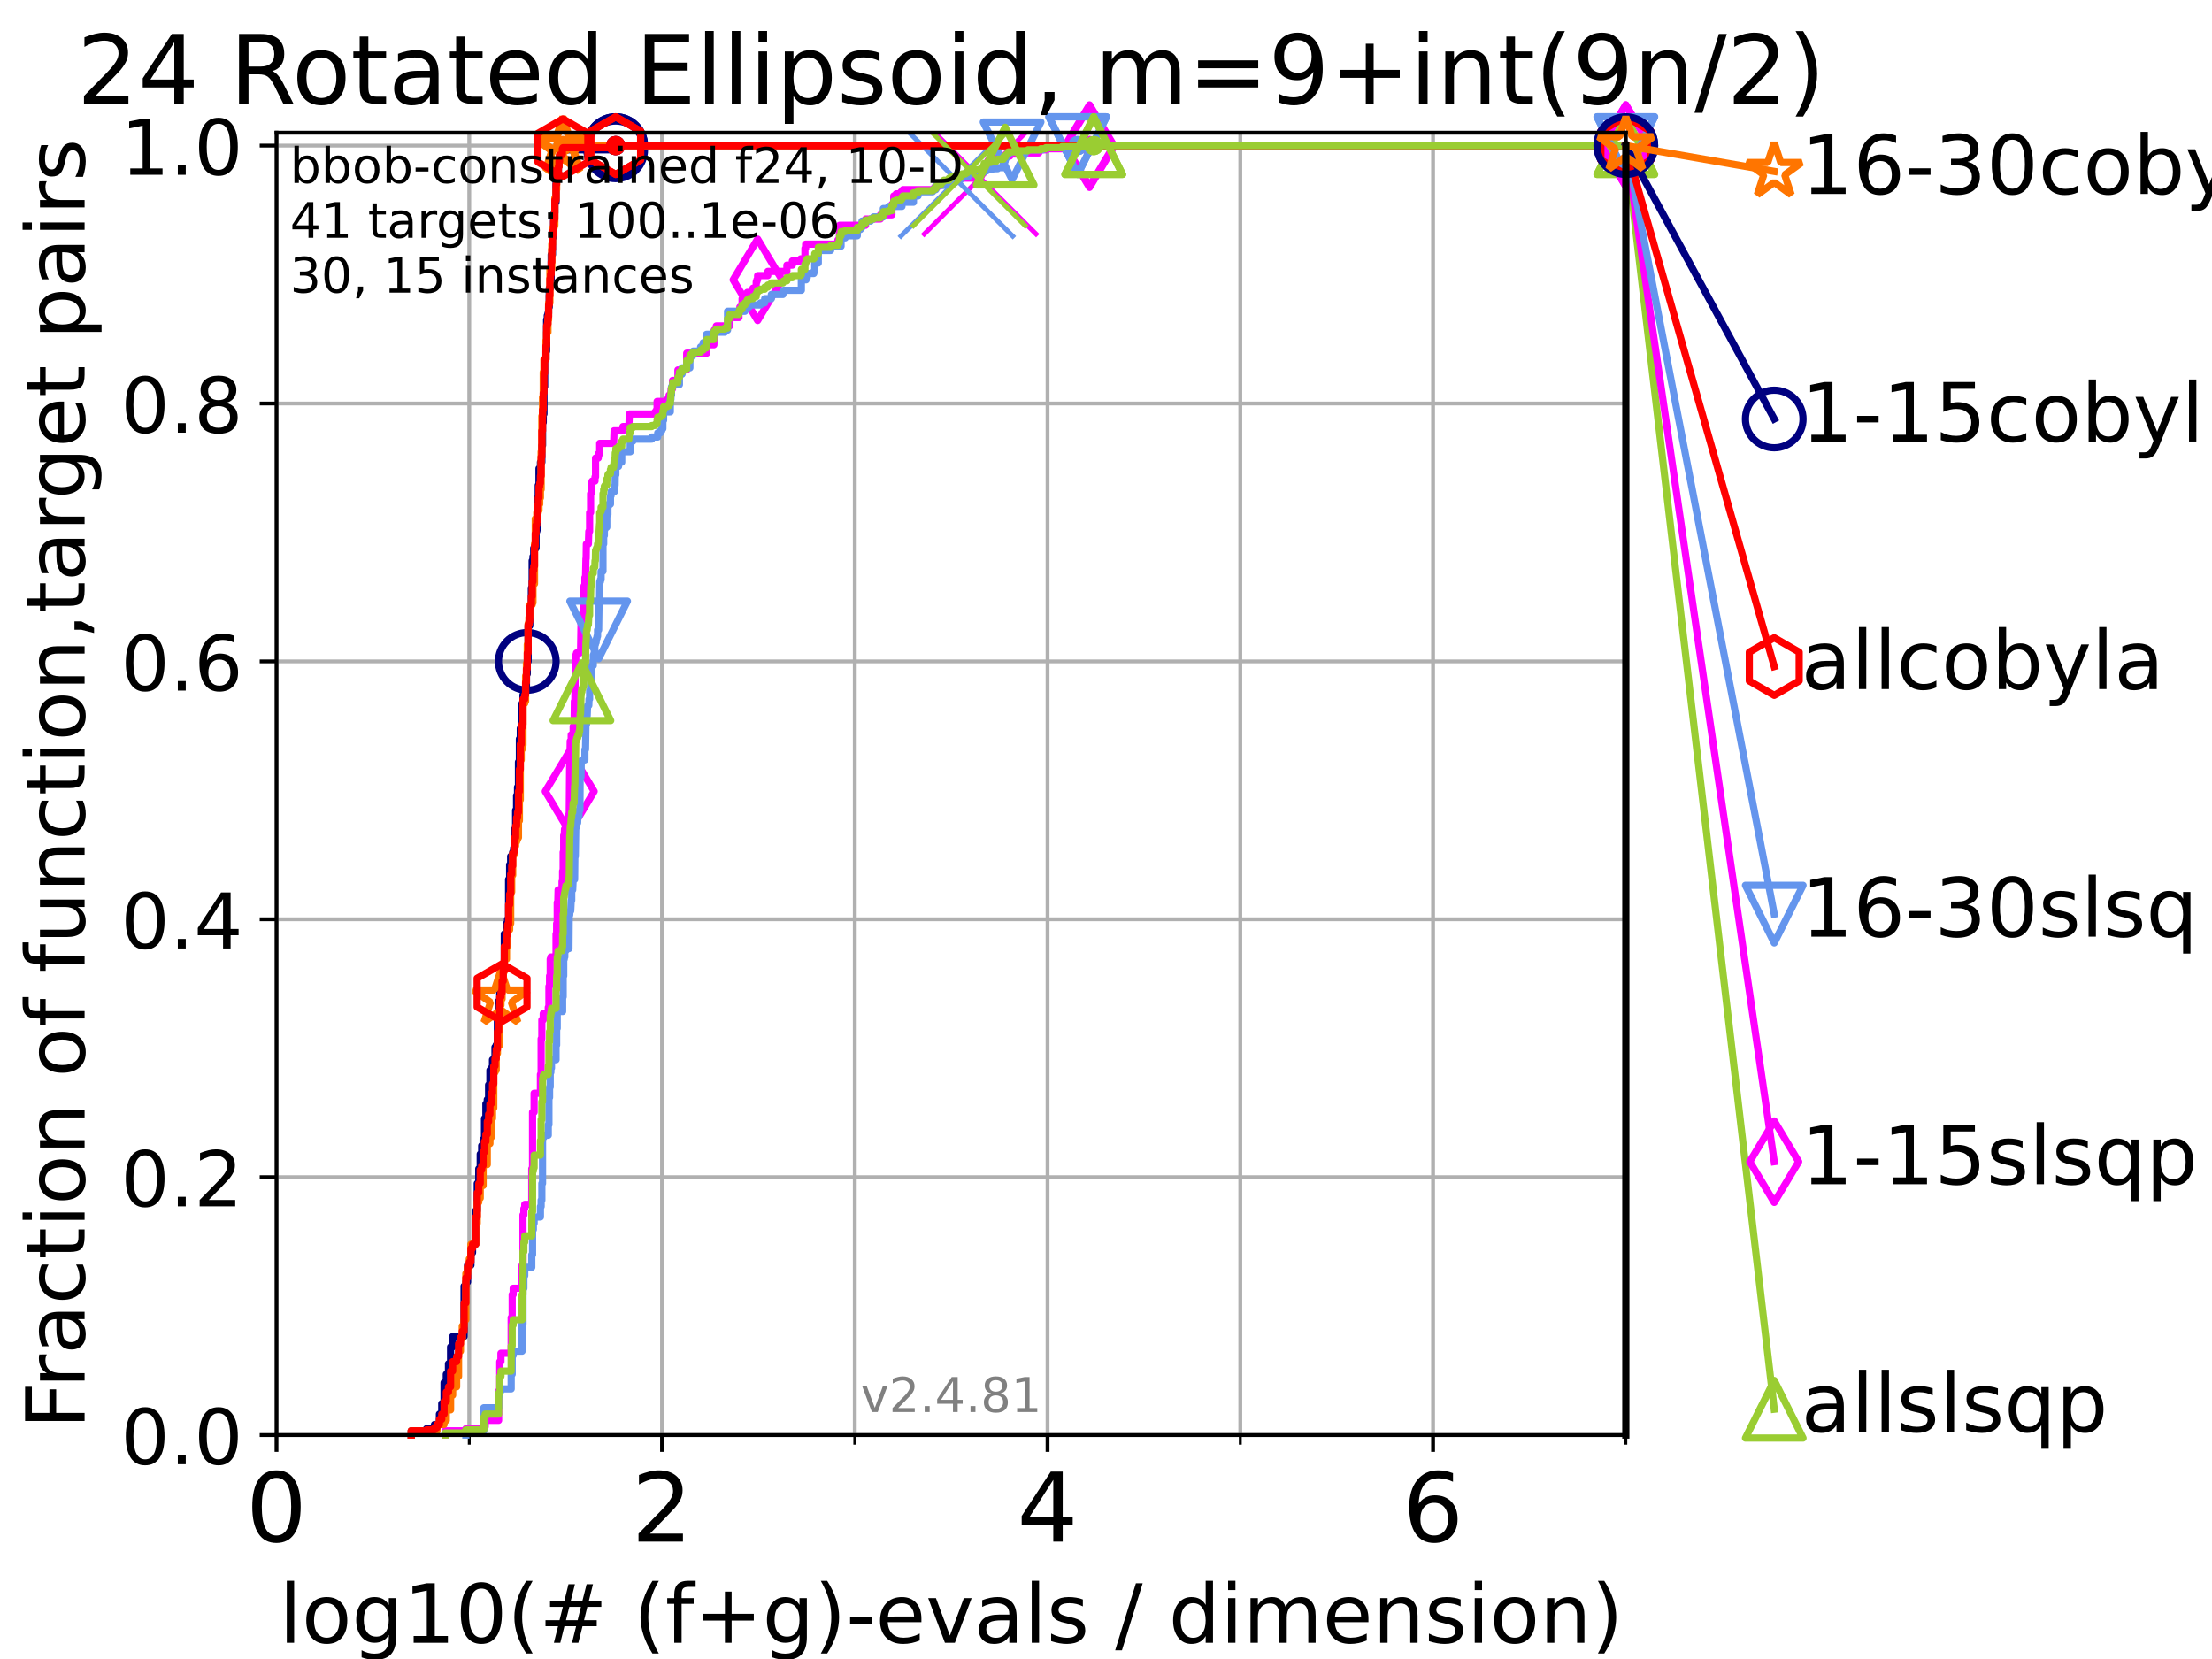 <?xml version="1.0" encoding="utf-8" standalone="no"?>
<!DOCTYPE svg PUBLIC "-//W3C//DTD SVG 1.1//EN"
  "http://www.w3.org/Graphics/SVG/1.1/DTD/svg11.dtd">
<!-- Created with matplotlib (https://matplotlib.org/) -->
<svg height="345.6pt" version="1.1" viewBox="0 0 460.8 345.6" width="460.8pt" xmlns="http://www.w3.org/2000/svg" xmlns:xlink="http://www.w3.org/1999/xlink">
 <defs>
  <style type="text/css">*{stroke-linecap:butt;stroke-linejoin:round;}</style>
 </defs>
 <g id="figure_1">
  <g id="patch_1">
   <path d="M 0 345.6 
L 460.8 345.6 
L 460.8 0 
L 0 0 
z
" style="fill:#ffffff;"/>
  </g>
  <g id="axes_1">
   <g id="patch_2">
    <path d="M 57.6 298.944 
L 338.688 298.944 
L 338.688 27.648 
L 57.6 27.648 
z
" style="fill:#ffffff;"/>
   </g>
   <g id="matplotlib.axis_1">
    <g id="xtick_1">
     <g id="line2d_1">
      <path clip-path="url(#p42380c5c3f)" d="M 57.6 298.944 
L 57.6 27.648 
" style="fill:none;stroke:#b0b0b0;stroke-linecap:square;stroke-width:0.8;"/>
     </g>
     <g id="line2d_2">
      <defs>
       <path d="M 0 0 
L 0 3.5 
" id="m821d151100" style="stroke:#000000;stroke-width:0.8;"/>
      </defs>
      <g>
       <use style="stroke:#000000;stroke-width:0.8;" x="57.6" xlink:href="#m821d151100" y="298.944"/>
      </g>
     </g>
     <g id="text_1">
      <!-- 0 -->
      <g transform="translate(51.237 321.141)scale(0.2 -0.2)">
       <defs>
        <path d="M 31.781 66.406 
Q 24.172 66.406 20.328 58.906 
Q 16.5 51.422 16.5 36.375 
Q 16.5 21.391 20.328 13.891 
Q 24.172 6.391 31.781 6.391 
Q 39.453 6.391 43.281 13.891 
Q 47.125 21.391 47.125 36.375 
Q 47.125 51.422 43.281 58.906 
Q 39.453 66.406 31.781 66.406 
z
M 31.781 74.219 
Q 44.047 74.219 50.516 64.516 
Q 56.984 54.828 56.984 36.375 
Q 56.984 17.969 50.516 8.266 
Q 44.047 -1.422 31.781 -1.422 
Q 19.531 -1.422 13.062 8.266 
Q 6.594 17.969 6.594 36.375 
Q 6.594 54.828 13.062 64.516 
Q 19.531 74.219 31.781 74.219 
z
" id="DejaVuSans-48"/>
       </defs>
       <use xlink:href="#DejaVuSans-48"/>
      </g>
     </g>
    </g>
    <g id="xtick_2">
     <g id="line2d_3">
      <path clip-path="url(#p42380c5c3f)" d="M 137.911 298.944 
L 137.911 27.648 
" style="fill:none;stroke:#b0b0b0;stroke-linecap:square;stroke-width:0.8;"/>
     </g>
     <g id="line2d_4">
      <g>
       <use style="stroke:#000000;stroke-width:0.8;" x="137.911" xlink:href="#m821d151100" y="298.944"/>
      </g>
     </g>
     <g id="text_2">
      <!-- 2 -->
      <g transform="translate(131.548 321.141)scale(0.2 -0.2)">
       <defs>
        <path d="M 19.188 8.297 
L 53.609 8.297 
L 53.609 0 
L 7.328 0 
L 7.328 8.297 
Q 12.938 14.109 22.625 23.891 
Q 32.328 33.688 34.812 36.531 
Q 39.547 41.844 41.422 45.531 
Q 43.312 49.219 43.312 52.781 
Q 43.312 58.594 39.234 62.25 
Q 35.156 65.922 28.609 65.922 
Q 23.969 65.922 18.812 64.312 
Q 13.672 62.703 7.812 59.422 
L 7.812 69.391 
Q 13.766 71.781 18.938 73 
Q 24.125 74.219 28.422 74.219 
Q 39.75 74.219 46.484 68.547 
Q 53.219 62.891 53.219 53.422 
Q 53.219 48.922 51.531 44.891 
Q 49.859 40.875 45.406 35.406 
Q 44.188 33.984 37.641 27.219 
Q 31.109 20.453 19.188 8.297 
z
" id="DejaVuSans-50"/>
       </defs>
       <use xlink:href="#DejaVuSans-50"/>
      </g>
     </g>
    </g>
    <g id="xtick_3">
     <g id="line2d_5">
      <path clip-path="url(#p42380c5c3f)" d="M 218.222 298.944 
L 218.222 27.648 
" style="fill:none;stroke:#b0b0b0;stroke-linecap:square;stroke-width:0.8;"/>
     </g>
     <g id="line2d_6">
      <g>
       <use style="stroke:#000000;stroke-width:0.8;" x="218.222" xlink:href="#m821d151100" y="298.944"/>
      </g>
     </g>
     <g id="text_3">
      <!-- 4 -->
      <g transform="translate(211.859 321.141)scale(0.2 -0.2)">
       <defs>
        <path d="M 37.797 64.312 
L 12.891 25.391 
L 37.797 25.391 
z
M 35.203 72.906 
L 47.609 72.906 
L 47.609 25.391 
L 58.016 25.391 
L 58.016 17.188 
L 47.609 17.188 
L 47.609 0 
L 37.797 0 
L 37.797 17.188 
L 4.891 17.188 
L 4.891 26.703 
z
" id="DejaVuSans-52"/>
       </defs>
       <use xlink:href="#DejaVuSans-52"/>
      </g>
     </g>
    </g>
    <g id="xtick_4">
     <g id="line2d_7">
      <path clip-path="url(#p42380c5c3f)" d="M 298.533 298.944 
L 298.533 27.648 
" style="fill:none;stroke:#b0b0b0;stroke-linecap:square;stroke-width:0.8;"/>
     </g>
     <g id="line2d_8">
      <g>
       <use style="stroke:#000000;stroke-width:0.8;" x="298.533" xlink:href="#m821d151100" y="298.944"/>
      </g>
     </g>
     <g id="text_4">
      <!-- 6 -->
      <g transform="translate(292.17 321.141)scale(0.2 -0.2)">
       <defs>
        <path d="M 33.016 40.375 
Q 26.375 40.375 22.484 35.828 
Q 18.609 31.297 18.609 23.391 
Q 18.609 15.531 22.484 10.953 
Q 26.375 6.391 33.016 6.391 
Q 39.656 6.391 43.531 10.953 
Q 47.406 15.531 47.406 23.391 
Q 47.406 31.297 43.531 35.828 
Q 39.656 40.375 33.016 40.375 
z
M 52.594 71.297 
L 52.594 62.312 
Q 48.875 64.062 45.094 64.984 
Q 41.312 65.922 37.594 65.922 
Q 27.828 65.922 22.672 59.328 
Q 17.531 52.734 16.797 39.406 
Q 19.672 43.656 24.016 45.922 
Q 28.375 48.188 33.594 48.188 
Q 44.578 48.188 50.953 41.516 
Q 57.328 34.859 57.328 23.391 
Q 57.328 12.156 50.688 5.359 
Q 44.047 -1.422 33.016 -1.422 
Q 20.359 -1.422 13.672 8.266 
Q 6.984 17.969 6.984 36.375 
Q 6.984 53.656 15.188 63.938 
Q 23.391 74.219 37.203 74.219 
Q 40.922 74.219 44.703 73.484 
Q 48.484 72.75 52.594 71.297 
z
" id="DejaVuSans-54"/>
       </defs>
       <use xlink:href="#DejaVuSans-54"/>
      </g>
     </g>
    </g>
    <g id="xtick_5">
     <g id="line2d_9">
      <path clip-path="url(#p42380c5c3f)" d="M 97.755 298.944 
L 97.755 27.648 
" style="fill:none;stroke:#b0b0b0;stroke-linecap:square;stroke-width:0.8;"/>
     </g>
     <g id="line2d_10">
      <defs>
       <path d="M 0 0 
L 0 2 
" id="m84b495c465" style="stroke:#000000;stroke-width:0.6;"/>
      </defs>
      <g>
       <use style="stroke:#000000;stroke-width:0.6;" x="97.755" xlink:href="#m84b495c465" y="298.944"/>
      </g>
     </g>
    </g>
    <g id="xtick_6">
     <g id="line2d_11">
      <path clip-path="url(#p42380c5c3f)" d="M 178.066 298.944 
L 178.066 27.648 
" style="fill:none;stroke:#b0b0b0;stroke-linecap:square;stroke-width:0.8;"/>
     </g>
     <g id="line2d_12">
      <g>
       <use style="stroke:#000000;stroke-width:0.6;" x="178.066" xlink:href="#m84b495c465" y="298.944"/>
      </g>
     </g>
    </g>
    <g id="xtick_7">
     <g id="line2d_13">
      <path clip-path="url(#p42380c5c3f)" d="M 258.377 298.944 
L 258.377 27.648 
" style="fill:none;stroke:#b0b0b0;stroke-linecap:square;stroke-width:0.8;"/>
     </g>
     <g id="line2d_14">
      <g>
       <use style="stroke:#000000;stroke-width:0.6;" x="258.377" xlink:href="#m84b495c465" y="298.944"/>
      </g>
     </g>
    </g>
    <g id="xtick_8">
     <g id="line2d_15">
      <path clip-path="url(#p42380c5c3f)" d="M 338.688 298.944 
L 338.688 27.648 
" style="fill:none;stroke:#b0b0b0;stroke-linecap:square;stroke-width:0.8;"/>
     </g>
     <g id="line2d_16">
      <g>
       <use style="stroke:#000000;stroke-width:0.6;" x="338.688" xlink:href="#m84b495c465" y="298.944"/>
      </g>
     </g>
    </g>
    <g id="text_5">
     <!-- log10(# (f+g)-evals / dimension) -->
     <g transform="translate(58.145 342.218)scale(0.17 -0.17)">
      <defs>
       <path d="M 9.422 75.984 
L 18.406 75.984 
L 18.406 0 
L 9.422 0 
z
" id="DejaVuSans-108"/>
       <path d="M 30.609 48.391 
Q 23.391 48.391 19.188 42.75 
Q 14.984 37.109 14.984 27.297 
Q 14.984 17.484 19.156 11.844 
Q 23.344 6.203 30.609 6.203 
Q 37.797 6.203 41.984 11.859 
Q 46.188 17.531 46.188 27.297 
Q 46.188 37.016 41.984 42.703 
Q 37.797 48.391 30.609 48.391 
z
M 30.609 56 
Q 42.328 56 49.016 48.375 
Q 55.719 40.766 55.719 27.297 
Q 55.719 13.875 49.016 6.219 
Q 42.328 -1.422 30.609 -1.422 
Q 18.844 -1.422 12.172 6.219 
Q 5.516 13.875 5.516 27.297 
Q 5.516 40.766 12.172 48.375 
Q 18.844 56 30.609 56 
z
" id="DejaVuSans-111"/>
       <path d="M 45.406 27.984 
Q 45.406 37.75 41.375 43.109 
Q 37.359 48.484 30.078 48.484 
Q 22.859 48.484 18.828 43.109 
Q 14.797 37.75 14.797 27.984 
Q 14.797 18.266 18.828 12.891 
Q 22.859 7.516 30.078 7.516 
Q 37.359 7.516 41.375 12.891 
Q 45.406 18.266 45.406 27.984 
z
M 54.391 6.781 
Q 54.391 -7.172 48.188 -13.984 
Q 42 -20.797 29.203 -20.797 
Q 24.469 -20.797 20.266 -20.094 
Q 16.062 -19.391 12.109 -17.922 
L 12.109 -9.188 
Q 16.062 -11.328 19.922 -12.344 
Q 23.781 -13.375 27.781 -13.375 
Q 36.625 -13.375 41.016 -8.766 
Q 45.406 -4.156 45.406 5.172 
L 45.406 9.625 
Q 42.625 4.781 38.281 2.391 
Q 33.938 0 27.875 0 
Q 17.828 0 11.672 7.656 
Q 5.516 15.328 5.516 27.984 
Q 5.516 40.672 11.672 48.328 
Q 17.828 56 27.875 56 
Q 33.938 56 38.281 53.609 
Q 42.625 51.219 45.406 46.391 
L 45.406 54.688 
L 54.391 54.688 
z
" id="DejaVuSans-103"/>
       <path d="M 12.406 8.297 
L 28.516 8.297 
L 28.516 63.922 
L 10.984 60.406 
L 10.984 69.391 
L 28.422 72.906 
L 38.281 72.906 
L 38.281 8.297 
L 54.391 8.297 
L 54.391 0 
L 12.406 0 
z
" id="DejaVuSans-49"/>
       <path d="M 31 75.875 
Q 24.469 64.656 21.281 53.656 
Q 18.109 42.672 18.109 31.391 
Q 18.109 20.125 21.312 9.062 
Q 24.516 -2 31 -13.188 
L 23.188 -13.188 
Q 15.875 -1.703 12.234 9.375 
Q 8.594 20.453 8.594 31.391 
Q 8.594 42.281 12.203 53.312 
Q 15.828 64.359 23.188 75.875 
z
" id="DejaVuSans-40"/>
       <path d="M 51.125 44 
L 36.922 44 
L 32.812 27.688 
L 47.125 27.688 
z
M 43.797 71.781 
L 38.719 51.516 
L 52.984 51.516 
L 58.109 71.781 
L 65.922 71.781 
L 60.891 51.516 
L 76.125 51.516 
L 76.125 44 
L 58.984 44 
L 54.984 27.688 
L 70.516 27.688 
L 70.516 20.219 
L 53.078 20.219 
L 48 0 
L 40.188 0 
L 45.219 20.219 
L 30.906 20.219 
L 25.875 0 
L 18.016 0 
L 23.094 20.219 
L 7.719 20.219 
L 7.719 27.688 
L 24.906 27.688 
L 29 44 
L 13.281 44 
L 13.281 51.516 
L 30.906 51.516 
L 35.891 71.781 
z
" id="DejaVuSans-35"/>
       <path id="DejaVuSans-32"/>
       <path d="M 37.109 75.984 
L 37.109 68.5 
L 28.516 68.5 
Q 23.688 68.5 21.797 66.547 
Q 19.922 64.594 19.922 59.516 
L 19.922 54.688 
L 34.719 54.688 
L 34.719 47.703 
L 19.922 47.703 
L 19.922 0 
L 10.891 0 
L 10.891 47.703 
L 2.297 47.703 
L 2.297 54.688 
L 10.891 54.688 
L 10.891 58.5 
Q 10.891 67.625 15.141 71.797 
Q 19.391 75.984 28.609 75.984 
z
" id="DejaVuSans-102"/>
       <path d="M 46 62.703 
L 46 35.5 
L 73.188 35.5 
L 73.188 27.203 
L 46 27.203 
L 46 0 
L 37.797 0 
L 37.797 27.203 
L 10.594 27.203 
L 10.594 35.5 
L 37.797 35.5 
L 37.797 62.703 
z
" id="DejaVuSans-43"/>
       <path d="M 8.016 75.875 
L 15.828 75.875 
Q 23.141 64.359 26.781 53.312 
Q 30.422 42.281 30.422 31.391 
Q 30.422 20.453 26.781 9.375 
Q 23.141 -1.703 15.828 -13.188 
L 8.016 -13.188 
Q 14.5 -2 17.703 9.062 
Q 20.906 20.125 20.906 31.391 
Q 20.906 42.672 17.703 53.656 
Q 14.5 64.656 8.016 75.875 
z
" id="DejaVuSans-41"/>
       <path d="M 4.891 31.391 
L 31.203 31.391 
L 31.203 23.391 
L 4.891 23.391 
z
" id="DejaVuSans-45"/>
       <path d="M 56.203 29.594 
L 56.203 25.203 
L 14.891 25.203 
Q 15.484 15.922 20.484 11.062 
Q 25.484 6.203 34.422 6.203 
Q 39.594 6.203 44.453 7.469 
Q 49.312 8.734 54.109 11.281 
L 54.109 2.781 
Q 49.266 0.734 44.188 -0.344 
Q 39.109 -1.422 33.891 -1.422 
Q 20.797 -1.422 13.156 6.188 
Q 5.516 13.812 5.516 26.812 
Q 5.516 40.234 12.766 48.109 
Q 20.016 56 32.328 56 
Q 43.359 56 49.781 48.891 
Q 56.203 41.797 56.203 29.594 
z
M 47.219 32.234 
Q 47.125 39.594 43.094 43.984 
Q 39.062 48.391 32.422 48.391 
Q 24.906 48.391 20.391 44.141 
Q 15.875 39.891 15.188 32.172 
z
" id="DejaVuSans-101"/>
       <path d="M 2.984 54.688 
L 12.5 54.688 
L 29.594 8.797 
L 46.688 54.688 
L 56.203 54.688 
L 35.688 0 
L 23.484 0 
z
" id="DejaVuSans-118"/>
       <path d="M 34.281 27.484 
Q 23.391 27.484 19.188 25 
Q 14.984 22.516 14.984 16.5 
Q 14.984 11.719 18.141 8.906 
Q 21.297 6.109 26.703 6.109 
Q 34.188 6.109 38.703 11.406 
Q 43.219 16.703 43.219 25.484 
L 43.219 27.484 
z
M 52.203 31.203 
L 52.203 0 
L 43.219 0 
L 43.219 8.297 
Q 40.141 3.328 35.547 0.953 
Q 30.953 -1.422 24.312 -1.422 
Q 15.922 -1.422 10.953 3.297 
Q 6 8.016 6 15.922 
Q 6 25.141 12.172 29.828 
Q 18.359 34.516 30.609 34.516 
L 43.219 34.516 
L 43.219 35.406 
Q 43.219 41.609 39.141 45 
Q 35.062 48.391 27.688 48.391 
Q 23 48.391 18.547 47.266 
Q 14.109 46.141 10.016 43.891 
L 10.016 52.203 
Q 14.938 54.109 19.578 55.047 
Q 24.219 56 28.609 56 
Q 40.484 56 46.344 49.844 
Q 52.203 43.703 52.203 31.203 
z
" id="DejaVuSans-97"/>
       <path d="M 44.281 53.078 
L 44.281 44.578 
Q 40.484 46.531 36.375 47.5 
Q 32.281 48.484 27.875 48.484 
Q 21.188 48.484 17.844 46.438 
Q 14.5 44.391 14.5 40.281 
Q 14.5 37.156 16.891 35.375 
Q 19.281 33.594 26.516 31.984 
L 29.594 31.297 
Q 39.156 29.25 43.188 25.516 
Q 47.219 21.781 47.219 15.094 
Q 47.219 7.469 41.188 3.016 
Q 35.156 -1.422 24.609 -1.422 
Q 20.219 -1.422 15.453 -0.562 
Q 10.688 0.297 5.422 2 
L 5.422 11.281 
Q 10.406 8.688 15.234 7.391 
Q 20.062 6.109 24.812 6.109 
Q 31.156 6.109 34.562 8.281 
Q 37.984 10.453 37.984 14.406 
Q 37.984 18.062 35.516 20.016 
Q 33.062 21.969 24.703 23.781 
L 21.578 24.516 
Q 13.234 26.266 9.516 29.906 
Q 5.812 33.547 5.812 39.891 
Q 5.812 47.609 11.281 51.797 
Q 16.75 56 26.812 56 
Q 31.781 56 36.172 55.266 
Q 40.578 54.547 44.281 53.078 
z
" id="DejaVuSans-115"/>
       <path d="M 25.391 72.906 
L 33.688 72.906 
L 8.297 -9.281 
L 0 -9.281 
z
" id="DejaVuSans-47"/>
       <path d="M 45.406 46.391 
L 45.406 75.984 
L 54.391 75.984 
L 54.391 0 
L 45.406 0 
L 45.406 8.203 
Q 42.578 3.328 38.25 0.953 
Q 33.938 -1.422 27.875 -1.422 
Q 17.969 -1.422 11.734 6.484 
Q 5.516 14.406 5.516 27.297 
Q 5.516 40.188 11.734 48.094 
Q 17.969 56 27.875 56 
Q 33.938 56 38.25 53.625 
Q 42.578 51.266 45.406 46.391 
z
M 14.797 27.297 
Q 14.797 17.391 18.875 11.75 
Q 22.953 6.109 30.078 6.109 
Q 37.203 6.109 41.297 11.75 
Q 45.406 17.391 45.406 27.297 
Q 45.406 37.203 41.297 42.844 
Q 37.203 48.484 30.078 48.484 
Q 22.953 48.484 18.875 42.844 
Q 14.797 37.203 14.797 27.297 
z
" id="DejaVuSans-100"/>
       <path d="M 9.422 54.688 
L 18.406 54.688 
L 18.406 0 
L 9.422 0 
z
M 9.422 75.984 
L 18.406 75.984 
L 18.406 64.594 
L 9.422 64.594 
z
" id="DejaVuSans-105"/>
       <path d="M 52 44.188 
Q 55.375 50.25 60.062 53.125 
Q 64.75 56 71.094 56 
Q 79.641 56 84.281 50.016 
Q 88.922 44.047 88.922 33.016 
L 88.922 0 
L 79.891 0 
L 79.891 32.719 
Q 79.891 40.578 77.094 44.375 
Q 74.312 48.188 68.609 48.188 
Q 61.625 48.188 57.562 43.547 
Q 53.516 38.922 53.516 30.906 
L 53.516 0 
L 44.484 0 
L 44.484 32.719 
Q 44.484 40.625 41.703 44.406 
Q 38.922 48.188 33.109 48.188 
Q 26.219 48.188 22.156 43.531 
Q 18.109 38.875 18.109 30.906 
L 18.109 0 
L 9.078 0 
L 9.078 54.688 
L 18.109 54.688 
L 18.109 46.188 
Q 21.188 51.219 25.484 53.609 
Q 29.781 56 35.688 56 
Q 41.656 56 45.828 52.969 
Q 50 49.953 52 44.188 
z
" id="DejaVuSans-109"/>
       <path d="M 54.891 33.016 
L 54.891 0 
L 45.906 0 
L 45.906 32.719 
Q 45.906 40.484 42.875 44.328 
Q 39.844 48.188 33.797 48.188 
Q 26.516 48.188 22.312 43.547 
Q 18.109 38.922 18.109 30.906 
L 18.109 0 
L 9.078 0 
L 9.078 54.688 
L 18.109 54.688 
L 18.109 46.188 
Q 21.344 51.125 25.703 53.562 
Q 30.078 56 35.797 56 
Q 45.219 56 50.047 50.172 
Q 54.891 44.344 54.891 33.016 
z
" id="DejaVuSans-110"/>
      </defs>
      <use xlink:href="#DejaVuSans-108"/>
      <use x="27.783" xlink:href="#DejaVuSans-111"/>
      <use x="88.965" xlink:href="#DejaVuSans-103"/>
      <use x="152.441" xlink:href="#DejaVuSans-49"/>
      <use x="216.064" xlink:href="#DejaVuSans-48"/>
      <use x="279.688" xlink:href="#DejaVuSans-40"/>
      <use x="318.701" xlink:href="#DejaVuSans-35"/>
      <use x="402.49" xlink:href="#DejaVuSans-32"/>
      <use x="434.277" xlink:href="#DejaVuSans-40"/>
      <use x="473.291" xlink:href="#DejaVuSans-102"/>
      <use x="508.496" xlink:href="#DejaVuSans-43"/>
      <use x="592.285" xlink:href="#DejaVuSans-103"/>
      <use x="655.762" xlink:href="#DejaVuSans-41"/>
      <use x="694.775" xlink:href="#DejaVuSans-45"/>
      <use x="730.859" xlink:href="#DejaVuSans-101"/>
      <use x="792.383" xlink:href="#DejaVuSans-118"/>
      <use x="851.562" xlink:href="#DejaVuSans-97"/>
      <use x="912.842" xlink:href="#DejaVuSans-108"/>
      <use x="940.625" xlink:href="#DejaVuSans-115"/>
      <use x="992.725" xlink:href="#DejaVuSans-32"/>
      <use x="1024.512" xlink:href="#DejaVuSans-47"/>
      <use x="1058.203" xlink:href="#DejaVuSans-32"/>
      <use x="1089.99" xlink:href="#DejaVuSans-100"/>
      <use x="1153.467" xlink:href="#DejaVuSans-105"/>
      <use x="1181.25" xlink:href="#DejaVuSans-109"/>
      <use x="1278.662" xlink:href="#DejaVuSans-101"/>
      <use x="1340.186" xlink:href="#DejaVuSans-110"/>
      <use x="1403.564" xlink:href="#DejaVuSans-115"/>
      <use x="1455.664" xlink:href="#DejaVuSans-105"/>
      <use x="1483.447" xlink:href="#DejaVuSans-111"/>
      <use x="1544.629" xlink:href="#DejaVuSans-110"/>
      <use x="1608.008" xlink:href="#DejaVuSans-41"/>
     </g>
    </g>
   </g>
   <g id="matplotlib.axis_2">
    <g id="ytick_1">
     <g id="line2d_17">
      <path clip-path="url(#p42380c5c3f)" d="M 57.6 298.944 
L 338.688 298.944 
" style="fill:none;stroke:#b0b0b0;stroke-linecap:square;stroke-width:0.8;"/>
     </g>
     <g id="line2d_18">
      <defs>
       <path d="M 0 0 
L -3.5 0 
" id="m0546add610" style="stroke:#000000;stroke-width:0.8;"/>
      </defs>
      <g>
       <use style="stroke:#000000;stroke-width:0.8;" x="57.6" xlink:href="#m0546add610" y="298.944"/>
      </g>
     </g>
     <g id="text_6">
      <!-- 0.0 -->
      <g transform="translate(25.155 305.023)scale(0.16 -0.16)">
       <defs>
        <path d="M 10.688 12.406 
L 21 12.406 
L 21 0 
L 10.688 0 
z
" id="DejaVuSans-46"/>
       </defs>
       <use xlink:href="#DejaVuSans-48"/>
       <use x="63.623" xlink:href="#DejaVuSans-46"/>
       <use x="95.41" xlink:href="#DejaVuSans-48"/>
      </g>
     </g>
    </g>
    <g id="ytick_2">
     <g id="line2d_19">
      <path clip-path="url(#p42380c5c3f)" d="M 57.6 245.222 
L 338.688 245.222 
" style="fill:none;stroke:#b0b0b0;stroke-linecap:square;stroke-width:0.8;"/>
     </g>
     <g id="line2d_20">
      <g>
       <use style="stroke:#000000;stroke-width:0.8;" x="57.6" xlink:href="#m0546add610" y="245.222"/>
      </g>
     </g>
     <g id="text_7">
      <!-- 0.2 -->
      <g transform="translate(25.155 251.301)scale(0.16 -0.16)">
       <use xlink:href="#DejaVuSans-48"/>
       <use x="63.623" xlink:href="#DejaVuSans-46"/>
       <use x="95.41" xlink:href="#DejaVuSans-50"/>
      </g>
     </g>
    </g>
    <g id="ytick_3">
     <g id="line2d_21">
      <path clip-path="url(#p42380c5c3f)" d="M 57.6 191.5 
L 338.688 191.5 
" style="fill:none;stroke:#b0b0b0;stroke-linecap:square;stroke-width:0.8;"/>
     </g>
     <g id="line2d_22">
      <g>
       <use style="stroke:#000000;stroke-width:0.8;" x="57.6" xlink:href="#m0546add610" y="191.5"/>
      </g>
     </g>
     <g id="text_8">
      <!-- 0.4 -->
      <g transform="translate(25.155 197.579)scale(0.16 -0.16)">
       <use xlink:href="#DejaVuSans-48"/>
       <use x="63.623" xlink:href="#DejaVuSans-46"/>
       <use x="95.41" xlink:href="#DejaVuSans-52"/>
      </g>
     </g>
    </g>
    <g id="ytick_4">
     <g id="line2d_23">
      <path clip-path="url(#p42380c5c3f)" d="M 57.6 137.778 
L 338.688 137.778 
" style="fill:none;stroke:#b0b0b0;stroke-linecap:square;stroke-width:0.8;"/>
     </g>
     <g id="line2d_24">
      <g>
       <use style="stroke:#000000;stroke-width:0.8;" x="57.6" xlink:href="#m0546add610" y="137.778"/>
      </g>
     </g>
     <g id="text_9">
      <!-- 0.6 -->
      <g transform="translate(25.155 143.857)scale(0.16 -0.16)">
       <use xlink:href="#DejaVuSans-48"/>
       <use x="63.623" xlink:href="#DejaVuSans-46"/>
       <use x="95.41" xlink:href="#DejaVuSans-54"/>
      </g>
     </g>
    </g>
    <g id="ytick_5">
     <g id="line2d_25">
      <path clip-path="url(#p42380c5c3f)" d="M 57.6 84.056 
L 338.688 84.056 
" style="fill:none;stroke:#b0b0b0;stroke-linecap:square;stroke-width:0.8;"/>
     </g>
     <g id="line2d_26">
      <g>
       <use style="stroke:#000000;stroke-width:0.8;" x="57.6" xlink:href="#m0546add610" y="84.056"/>
      </g>
     </g>
     <g id="text_10">
      <!-- 0.8 -->
      <g transform="translate(25.155 90.135)scale(0.16 -0.16)">
       <defs>
        <path d="M 31.781 34.625 
Q 24.75 34.625 20.719 30.859 
Q 16.703 27.094 16.703 20.516 
Q 16.703 13.922 20.719 10.156 
Q 24.75 6.391 31.781 6.391 
Q 38.812 6.391 42.859 10.172 
Q 46.922 13.969 46.922 20.516 
Q 46.922 27.094 42.891 30.859 
Q 38.875 34.625 31.781 34.625 
z
M 21.922 38.812 
Q 15.578 40.375 12.031 44.719 
Q 8.5 49.078 8.5 55.328 
Q 8.5 64.062 14.719 69.141 
Q 20.953 74.219 31.781 74.219 
Q 42.672 74.219 48.875 69.141 
Q 55.078 64.062 55.078 55.328 
Q 55.078 49.078 51.531 44.719 
Q 48 40.375 41.703 38.812 
Q 48.828 37.156 52.797 32.312 
Q 56.781 27.484 56.781 20.516 
Q 56.781 9.906 50.312 4.234 
Q 43.844 -1.422 31.781 -1.422 
Q 19.734 -1.422 13.25 4.234 
Q 6.781 9.906 6.781 20.516 
Q 6.781 27.484 10.781 32.312 
Q 14.797 37.156 21.922 38.812 
z
M 18.312 54.391 
Q 18.312 48.734 21.844 45.562 
Q 25.391 42.391 31.781 42.391 
Q 38.141 42.391 41.719 45.562 
Q 45.312 48.734 45.312 54.391 
Q 45.312 60.062 41.719 63.234 
Q 38.141 66.406 31.781 66.406 
Q 25.391 66.406 21.844 63.234 
Q 18.312 60.062 18.312 54.391 
z
" id="DejaVuSans-56"/>
       </defs>
       <use xlink:href="#DejaVuSans-48"/>
       <use x="63.623" xlink:href="#DejaVuSans-46"/>
       <use x="95.41" xlink:href="#DejaVuSans-56"/>
      </g>
     </g>
    </g>
    <g id="ytick_6">
     <g id="line2d_27">
      <path clip-path="url(#p42380c5c3f)" d="M 57.6 30.334 
L 338.688 30.334 
" style="fill:none;stroke:#b0b0b0;stroke-linecap:square;stroke-width:0.8;"/>
     </g>
     <g id="line2d_28">
      <g>
       <use style="stroke:#000000;stroke-width:0.8;" x="57.6" xlink:href="#m0546add610" y="30.334"/>
      </g>
     </g>
     <g id="text_11">
      <!-- 1.0 -->
      <g transform="translate(25.155 36.413)scale(0.16 -0.16)">
       <use xlink:href="#DejaVuSans-49"/>
       <use x="63.623" xlink:href="#DejaVuSans-46"/>
       <use x="95.41" xlink:href="#DejaVuSans-48"/>
      </g>
     </g>
    </g>
    <g id="text_12">
     <!-- Fraction of function,target pairs -->
     <g transform="translate(17.62 297.681)rotate(-90)scale(0.17 -0.17)">
      <defs>
       <path d="M 9.812 72.906 
L 51.703 72.906 
L 51.703 64.594 
L 19.672 64.594 
L 19.672 43.109 
L 48.578 43.109 
L 48.578 34.812 
L 19.672 34.812 
L 19.672 0 
L 9.812 0 
z
" id="DejaVuSans-70"/>
       <path d="M 41.109 46.297 
Q 39.594 47.172 37.812 47.578 
Q 36.031 48 33.891 48 
Q 26.266 48 22.188 43.047 
Q 18.109 38.094 18.109 28.812 
L 18.109 0 
L 9.078 0 
L 9.078 54.688 
L 18.109 54.688 
L 18.109 46.188 
Q 20.953 51.172 25.484 53.578 
Q 30.031 56 36.531 56 
Q 37.453 56 38.578 55.875 
Q 39.703 55.766 41.062 55.516 
z
" id="DejaVuSans-114"/>
       <path d="M 48.781 52.594 
L 48.781 44.188 
Q 44.969 46.297 41.141 47.344 
Q 37.312 48.391 33.406 48.391 
Q 24.656 48.391 19.812 42.844 
Q 14.984 37.312 14.984 27.297 
Q 14.984 17.281 19.812 11.734 
Q 24.656 6.203 33.406 6.203 
Q 37.312 6.203 41.141 7.25 
Q 44.969 8.297 48.781 10.406 
L 48.781 2.094 
Q 45.016 0.344 40.984 -0.531 
Q 36.969 -1.422 32.422 -1.422 
Q 20.062 -1.422 12.781 6.344 
Q 5.516 14.109 5.516 27.297 
Q 5.516 40.672 12.859 48.328 
Q 20.219 56 33.016 56 
Q 37.156 56 41.109 55.141 
Q 45.062 54.297 48.781 52.594 
z
" id="DejaVuSans-99"/>
       <path d="M 18.312 70.219 
L 18.312 54.688 
L 36.812 54.688 
L 36.812 47.703 
L 18.312 47.703 
L 18.312 18.016 
Q 18.312 11.328 20.141 9.422 
Q 21.969 7.516 27.594 7.516 
L 36.812 7.516 
L 36.812 0 
L 27.594 0 
Q 17.188 0 13.234 3.875 
Q 9.281 7.766 9.281 18.016 
L 9.281 47.703 
L 2.688 47.703 
L 2.688 54.688 
L 9.281 54.688 
L 9.281 70.219 
z
" id="DejaVuSans-116"/>
       <path d="M 8.5 21.578 
L 8.5 54.688 
L 17.484 54.688 
L 17.484 21.922 
Q 17.484 14.156 20.5 10.266 
Q 23.531 6.391 29.594 6.391 
Q 36.859 6.391 41.078 11.031 
Q 45.312 15.672 45.312 23.688 
L 45.312 54.688 
L 54.297 54.688 
L 54.297 0 
L 45.312 0 
L 45.312 8.406 
Q 42.047 3.422 37.719 1 
Q 33.406 -1.422 27.688 -1.422 
Q 18.266 -1.422 13.375 4.438 
Q 8.5 10.297 8.5 21.578 
z
M 31.109 56 
z
" id="DejaVuSans-117"/>
       <path d="M 11.719 12.406 
L 22.016 12.406 
L 22.016 4 
L 14.016 -11.625 
L 7.719 -11.625 
L 11.719 4 
z
" id="DejaVuSans-44"/>
       <path d="M 18.109 8.203 
L 18.109 -20.797 
L 9.078 -20.797 
L 9.078 54.688 
L 18.109 54.688 
L 18.109 46.391 
Q 20.953 51.266 25.266 53.625 
Q 29.594 56 35.594 56 
Q 45.562 56 51.781 48.094 
Q 58.016 40.188 58.016 27.297 
Q 58.016 14.406 51.781 6.484 
Q 45.562 -1.422 35.594 -1.422 
Q 29.594 -1.422 25.266 0.953 
Q 20.953 3.328 18.109 8.203 
z
M 48.688 27.297 
Q 48.688 37.203 44.609 42.844 
Q 40.531 48.484 33.406 48.484 
Q 26.266 48.484 22.188 42.844 
Q 18.109 37.203 18.109 27.297 
Q 18.109 17.391 22.188 11.75 
Q 26.266 6.109 33.406 6.109 
Q 40.531 6.109 44.609 11.75 
Q 48.688 17.391 48.688 27.297 
z
" id="DejaVuSans-112"/>
      </defs>
      <use xlink:href="#DejaVuSans-70"/>
      <use x="50.27" xlink:href="#DejaVuSans-114"/>
      <use x="91.383" xlink:href="#DejaVuSans-97"/>
      <use x="152.662" xlink:href="#DejaVuSans-99"/>
      <use x="207.643" xlink:href="#DejaVuSans-116"/>
      <use x="246.852" xlink:href="#DejaVuSans-105"/>
      <use x="274.635" xlink:href="#DejaVuSans-111"/>
      <use x="335.816" xlink:href="#DejaVuSans-110"/>
      <use x="399.195" xlink:href="#DejaVuSans-32"/>
      <use x="430.982" xlink:href="#DejaVuSans-111"/>
      <use x="492.164" xlink:href="#DejaVuSans-102"/>
      <use x="527.369" xlink:href="#DejaVuSans-32"/>
      <use x="559.156" xlink:href="#DejaVuSans-102"/>
      <use x="594.361" xlink:href="#DejaVuSans-117"/>
      <use x="657.74" xlink:href="#DejaVuSans-110"/>
      <use x="721.119" xlink:href="#DejaVuSans-99"/>
      <use x="776.1" xlink:href="#DejaVuSans-116"/>
      <use x="815.309" xlink:href="#DejaVuSans-105"/>
      <use x="843.092" xlink:href="#DejaVuSans-111"/>
      <use x="904.273" xlink:href="#DejaVuSans-110"/>
      <use x="967.652" xlink:href="#DejaVuSans-44"/>
      <use x="999.439" xlink:href="#DejaVuSans-116"/>
      <use x="1038.648" xlink:href="#DejaVuSans-97"/>
      <use x="1099.928" xlink:href="#DejaVuSans-114"/>
      <use x="1139.291" xlink:href="#DejaVuSans-103"/>
      <use x="1202.768" xlink:href="#DejaVuSans-101"/>
      <use x="1264.291" xlink:href="#DejaVuSans-116"/>
      <use x="1303.5" xlink:href="#DejaVuSans-32"/>
      <use x="1335.287" xlink:href="#DejaVuSans-112"/>
      <use x="1398.764" xlink:href="#DejaVuSans-97"/>
      <use x="1460.043" xlink:href="#DejaVuSans-105"/>
      <use x="1487.826" xlink:href="#DejaVuSans-114"/>
      <use x="1528.939" xlink:href="#DejaVuSans-115"/>
     </g>
    </g>
   </g>
   <g id="line2d_29">
    <defs>
     <path d="M 0 1.5 
C 0.398 1.5 0.779 1.342 1.061 1.061 
C 1.342 0.779 1.5 0.398 1.5 0 
C 1.5 -0.398 1.342 -0.779 1.061 -1.061 
C 0.779 -1.342 0.398 -1.5 0 -1.5 
C -0.398 -1.5 -0.779 -1.342 -1.061 -1.061 
C -1.342 -0.779 -1.5 -0.398 -1.5 0 
C -1.5 0.398 -1.342 0.779 -1.061 1.061 
C -0.779 1.342 -0.398 1.5 0 1.5 
z
" id="mc194c0af99" style="stroke:#000080;"/>
    </defs>
    <g>
     <use style="fill:#000080;stroke:#000080;" x="128.26" xlink:href="#mc194c0af99" y="30.334"/>
     <use style="fill:#000080;stroke:#000080;" x="128.26" xlink:href="#mc194c0af99" y="30.334"/>
    </g>
   </g>
   <g id="line2d_30">
    <path d="M 85.667 298.944 
L 85.667 298.07 
L 88.847 298.07 
L 88.847 297.634 
L 90.509 297.634 
L 90.509 296.76 
L 91.535 296.76 
L 91.535 294.576 
L 92.027 294.576 
L 92.027 292.393 
L 92.504 292.393 
L 92.504 288.025 
L 92.969 288.025 
L 92.969 286.278 
L 93.422 286.278 
L 93.422 284.094 
L 93.864 284.094 
L 93.864 280.6 
L 94.295 280.6 
L 94.295 278.416 
L 96.676 278.416 
L 96.676 267.934 
L 97.044 267.934 
L 97.044 267.06 
L 97.403 267.06 
L 97.403 263.566 
L 98.101 263.566 
L 98.101 260.946 
L 98.439 260.946 
L 98.439 259.198 
L 99.098 259.198 
L 99.098 252.21 
L 99.418 252.21 
L 99.418 246.532 
L 99.732 246.532 
L 99.732 243.475 
L 100.04 243.475 
L 100.04 240.418 
L 100.344 240.418 
L 100.344 238.671 
L 100.642 238.671 
L 100.642 237.36 
L 100.935 237.36 
L 100.935 232.993 
L 101.223 232.993 
L 101.223 229.935 
L 101.507 229.935 
L 101.507 229.062 
L 101.786 229.062 
L 101.786 226.004 
L 102.06 226.004 
L 102.06 222.947 
L 102.331 222.947 
L 102.331 222.51 
L 102.597 222.51 
L 102.597 220.763 
L 103.118 220.763 
L 103.118 218.143 
L 103.372 218.143 
L 103.372 217.706 
L 103.623 217.706 
L 103.623 212.028 
L 103.871 212.028 
L 103.871 208.534 
L 104.115 208.534 
L 104.115 205.913 
L 104.355 205.913 
L 104.355 205.476 
L 104.592 205.476 
L 104.592 205.04 
L 104.826 205.04 
L 104.826 201.982 
L 105.057 201.982 
L 105.057 194.557 
L 105.51 194.557 
L 105.51 192.374 
L 105.733 192.374 
L 105.733 191.5 
L 105.952 191.5 
L 105.952 183.202 
L 106.169 183.202 
L 106.169 180.144 
L 106.383 180.144 
L 106.383 178.397 
L 106.803 178.397 
L 106.803 177.524 
L 107.009 177.524 
L 107.009 176.65 
L 107.213 176.65 
L 107.213 172.719 
L 107.415 172.719 
L 107.415 168.788 
L 107.614 168.788 
L 107.614 165.731 
L 107.811 165.731 
L 107.811 163.984 
L 108.006 163.984 
L 108.006 158.743 
L 108.199 158.743 
L 108.199 153.938 
L 108.389 153.938 
L 108.389 151.755 
L 108.578 151.755 
L 108.578 146.95 
L 108.764 146.95 
L 108.764 146.513 
L 108.949 146.513 
L 108.949 144.766 
L 109.312 144.766 
L 109.312 143.456 
L 109.668 143.456 
L 109.668 140.399 
L 109.843 140.399 
L 109.843 137.778 
L 110.017 137.778 
L 110.017 130.353 
L 110.359 130.353 
L 110.359 126.859 
L 110.527 126.859 
L 110.527 125.985 
L 110.694 125.985 
L 110.694 122.491 
L 110.86 122.491 
L 110.86 116.813 
L 111.023 116.813 
L 111.023 115.94 
L 111.186 115.94 
L 111.186 114.193 
L 111.663 114.193 
L 111.663 110.699 
L 111.82 110.699 
L 111.82 110.262 
L 111.975 110.262 
L 111.975 103.71 
L 112.128 103.71 
L 112.128 101.09 
L 112.281 101.09 
L 112.281 97.596 
L 112.581 97.596 
L 112.581 96.285 
L 112.877 96.285 
L 112.877 92.791 
L 113.023 92.791 
L 113.023 87.987 
L 113.168 87.987 
L 113.168 86.24 
L 113.311 86.24 
L 113.311 80.562 
L 113.454 80.562 
L 113.454 74.884 
L 113.735 74.884 
L 113.735 73.137 
L 113.874 73.137 
L 113.874 66.586 
L 114.012 66.586 
L 114.012 65.712 
L 114.148 65.712 
L 114.148 65.275 
L 114.284 65.275 
L 114.284 63.965 
L 114.419 63.965 
L 114.419 60.034 
L 114.685 60.034 
L 114.685 58.287 
L 114.817 58.287 
L 114.817 53.046 
L 115.077 53.046 
L 115.077 49.552 
L 115.206 49.552 
L 115.206 48.678 
L 115.333 48.678 
L 115.333 44.747 
L 115.46 44.747 
L 115.46 44.311 
L 115.586 44.311 
L 115.586 42.127 
L 115.835 42.127 
L 115.835 37.322 
L 116.081 37.322 
L 116.081 36.012 
L 116.323 36.012 
L 116.323 34.702 
L 116.443 34.702 
L 116.443 33.828 
L 116.562 33.828 
L 116.562 32.518 
L 117.03 32.518 
L 117.03 32.081 
L 117.145 32.081 
L 117.145 31.208 
L 128.26 31.208 
L 128.26 30.334 
L 338.688 30.334 
L 338.688 30.334 
" style="fill:none;stroke:#000080;stroke-linecap:square;stroke-width:1.5;"/>
   </g>
   <g id="line2d_31">
    <defs>
     <path d="M 0 6 
C 1.591 6 3.117 5.368 4.243 4.243 
C 5.368 3.117 6 1.591 6 0 
C 6 -1.591 5.368 -3.117 4.243 -4.243 
C 3.117 -5.368 1.591 -6 0 -6 
C -1.591 -6 -3.117 -5.368 -4.243 -4.243 
C -5.368 -3.117 -6 -1.591 -6 0 
C -6 1.591 -5.368 3.117 -4.243 4.243 
C -3.117 5.368 -1.591 6 0 6 
z
" id="m4ad1c699e6" style="stroke:#000080;stroke-width:1.5;"/>
    </defs>
    <g>
     <use style="fill-opacity:0;stroke:#000080;stroke-width:1.5;" x="109.843" xlink:href="#m4ad1c699e6" y="137.778"/>
     <use style="fill-opacity:0;stroke:#000080;stroke-width:1.5;" x="128.26" xlink:href="#m4ad1c699e6" y="31.208"/>
     <use style="fill-opacity:0;stroke:#000080;stroke-width:1.5;" x="128.26" xlink:href="#m4ad1c699e6" y="30.334"/>
     <use style="fill-opacity:0;stroke:#000080;stroke-width:1.5;" x="128.26" xlink:href="#m4ad1c699e6" y="30.334"/>
     <use style="fill-opacity:0;stroke:#000080;stroke-width:1.5;" x="338.688" xlink:href="#m4ad1c699e6" y="30.334"/>
    </g>
   </g>
   <g id="line2d_32">
    <path style="fill:none;stroke:#000080;stroke-linecap:square;stroke-width:1.5;"/>
    <g/>
   </g>
   <g id="line2d_33">
    <defs>
     <path d="M 0 1.5 
C 0.398 1.5 0.779 1.342 1.061 1.061 
C 1.342 0.779 1.5 0.398 1.5 0 
C 1.5 -0.398 1.342 -0.779 1.061 -1.061 
C 0.779 -1.342 0.398 -1.5 0 -1.5 
C -0.398 -1.5 -0.779 -1.342 -1.061 -1.061 
C -1.342 -0.779 -1.5 -0.398 -1.5 0 
C -1.5 0.398 -1.342 0.779 -1.061 1.061 
C -0.779 1.342 -0.398 1.5 0 1.5 
z
" id="m00e25ce88f" style="stroke:#ff00ff;"/>
    </defs>
    <g>
     <use style="fill:#ff00ff;stroke:#ff00ff;" x="226.966" xlink:href="#m00e25ce88f" y="30.334"/>
     <use style="fill:#ff00ff;stroke:#ff00ff;" x="226.966" xlink:href="#m00e25ce88f" y="30.334"/>
    </g>
   </g>
   <g id="line2d_34">
    <path d="M 92.738 298.944 
L 92.738 298.07 
L 97.044 298.07 
L 97.044 297.634 
L 100.789 297.634 
L 100.789 297.197 
L 101.08 297.197 
L 101.08 295.887 
L 103.871 295.887 
L 103.871 289.772 
L 104.115 289.772 
L 104.115 283.657 
L 104.355 283.657 
L 104.355 281.91 
L 106.489 281.91 
L 106.489 274.485 
L 106.699 274.485 
L 106.699 269.681 
L 106.906 269.681 
L 106.906 268.371 
L 108.764 268.371 
L 108.764 263.566 
L 108.949 263.566 
L 108.949 253.084 
L 109.132 253.084 
L 109.132 251.773 
L 109.312 251.773 
L 109.312 250.9 
L 110.777 250.9 
L 110.777 243.475 
L 110.942 243.475 
L 110.942 231.682 
L 111.266 231.682 
L 111.266 227.751 
L 112.581 227.751 
L 112.581 223.821 
L 112.73 223.821 
L 112.73 216.396 
L 112.877 216.396 
L 112.877 212.465 
L 113.168 212.465 
L 113.168 211.154 
L 114.216 211.154 
L 114.216 209.844 
L 114.352 209.844 
L 114.352 205.476 
L 114.486 205.476 
L 114.486 203.293 
L 114.619 203.293 
L 114.619 199.799 
L 114.751 199.799 
L 114.751 199.362 
L 115.835 199.362 
L 115.835 194.557 
L 115.959 194.557 
L 115.959 192.374 
L 116.081 192.374 
L 116.081 188.006 
L 116.203 188.006 
L 116.263 185.385 
L 117.088 185.385 
L 117.088 183.638 
L 117.203 183.638 
L 117.203 181.454 
L 117.317 181.454 
L 117.317 177.524 
L 117.43 177.524 
L 117.43 174.029 
L 117.542 174.029 
L 117.598 172.719 
L 117.765 172.719 
L 117.876 171.409 
L 118.094 171.409 
L 118.094 170.972 
L 118.417 170.972 
L 118.471 169.662 
L 118.577 169.662 
L 118.682 157.869 
L 118.734 157.869 
L 118.787 154.375 
L 118.994 154.375 
L 118.994 153.065 
L 119.402 153.065 
L 119.402 151.318 
L 119.603 151.318 
L 119.652 146.077 
L 119.752 146.077 
L 119.85 138.652 
L 119.948 138.652 
L 119.948 136.468 
L 120.094 136.468 
L 120.094 136.031 
L 120.759 136.031 
L 120.759 135.594 
L 120.945 135.594 
L 121.037 129.916 
L 121.083 129.916 
L 121.083 129.48 
L 121.219 129.48 
L 121.219 128.606 
L 121.4 128.606 
L 121.4 127.732 
L 121.579 127.732 
L 121.668 122.055 
L 121.844 122.055 
L 121.844 120.307 
L 121.975 120.307 
L 122.062 116.377 
L 122.105 116.377 
L 122.148 113.319 
L 122.573 113.319 
L 122.657 110.699 
L 122.824 110.699 
L 122.824 106.768 
L 123.03 106.768 
L 123.03 102.837 
L 123.152 102.837 
L 123.152 100.653 
L 123.354 100.653 
L 123.354 100.216 
L 123.947 100.216 
L 123.947 99.343 
L 124.063 99.343 
L 124.063 95.412 
L 124.632 95.412 
L 124.632 94.538 
L 124.928 94.538 
L 124.928 92.355 
L 127.83 92.355 
L 127.923 89.734 
L 129.77 89.734 
L 129.77 88.86 
L 131.005 88.86 
L 131.108 86.24 
L 136.457 86.24 
L 136.457 85.803 
L 136.757 85.803 
L 136.757 85.366 
L 136.887 85.366 
L 136.887 83.619 
L 139.009 83.619 
L 139.009 83.183 
L 139.382 83.183 
L 139.382 82.309 
L 139.747 82.309 
L 139.809 80.999 
L 140.104 80.999 
L 140.104 79.252 
L 141.221 79.252 
L 141.221 77.068 
L 143.054 77.068 
L 143.054 73.574 
L 147.226 73.574 
L 147.226 71.827 
L 148.715 71.827 
L 148.789 68.769 
L 149.223 68.769 
L 149.223 67.896 
L 152.022 67.896 
L 152.022 66.149 
L 153.932 66.149 
L 153.932 64.838 
L 154.119 64.838 
L 154.119 63.965 
L 154.594 63.965 
L 154.594 62.218 
L 155.54 62.218 
L 155.54 61.781 
L 155.685 61.781 
L 155.685 60.908 
L 156.853 60.908 
L 156.853 60.034 
L 157.534 60.034 
L 157.534 58.724 
L 157.664 58.724 
L 157.664 58.287 
L 157.826 58.287 
L 157.826 57.413 
L 159.937 57.413 
L 159.961 56.54 
L 163.923 56.54 
L 163.923 55.23 
L 165.065 55.23 
L 165.065 54.356 
L 166.799 54.356 
L 166.799 53.919 
L 167.682 53.919 
L 167.682 51.736 
L 167.827 51.736 
L 167.827 50.862 
L 174.554 50.862 
L 174.554 49.988 
L 174.855 49.988 
L 174.903 46.931 
L 180.307 46.931 
L 180.342 45.621 
L 183.398 45.621 
L 183.398 44.747 
L 185.799 44.747 
L 185.799 42.563 
L 186.178 42.563 
L 186.178 40.816 
L 186.69 40.816 
L 186.69 40.38 
L 187.723 40.38 
L 187.723 39.943 
L 188.117 39.943 
L 188.117 39.506 
L 194.631 39.506 
L 194.631 39.069 
L 195.226 39.069 
L 195.226 38.633 
L 196.049 38.633 
L 196.049 38.196 
L 196.728 38.196 
L 196.728 37.759 
L 197.789 37.759 
L 197.813 37.322 
L 198.795 37.322 
L 198.795 37.104 
L 204.307 37.104 
L 204.307 36.667 
L 204.441 36.667 
L 204.443 36.23 
L 204.618 36.23 
L 204.618 36.012 
L 204.813 36.012 
L 204.891 34.702 
L 205.164 34.702 
L 205.221 34.047 
L 205.638 34.047 
L 205.638 33.828 
L 205.825 33.828 
L 205.834 33.391 
L 207.11 33.391 
L 207.11 33.173 
L 207.699 33.173 
L 207.699 32.955 
L 208.244 32.955 
L 208.244 32.736 
L 208.806 32.736 
L 208.806 32.518 
L 210.371 32.518 
L 210.479 32.081 
L 213.369 32.081 
L 213.369 31.863 
L 216.4 31.863 
L 216.452 31.426 
L 216.669 31.426 
L 216.669 31.208 
L 217.908 31.208 
L 217.908 30.989 
L 221.772 30.989 
L 221.772 30.771 
L 223.72 30.771 
L 223.72 30.552 
L 226.966 30.552 
L 226.966 30.334 
L 338.688 30.334 
L 338.688 30.334 
" style="fill:none;stroke:#ff00ff;stroke-linecap:square;stroke-width:1.5;"/>
   </g>
   <g id="line2d_35">
    <defs>
     <path d="M -0 8.485 
L 5.091 0 
L 0 -8.485 
L -5.091 -0 
z
" id="m6eae43a075" style="stroke:#ff00ff;stroke-linejoin:miter;stroke-width:1.5;"/>
    </defs>
    <g>
     <use style="fill-opacity:0;stroke:#ff00ff;stroke-linejoin:miter;stroke-width:1.5;" x="118.682" xlink:href="#m6eae43a075" y="164.857"/>
     <use style="fill-opacity:0;stroke:#ff00ff;stroke-linejoin:miter;stroke-width:1.5;" x="157.826" xlink:href="#m6eae43a075" y="58.287"/>
     <use style="fill-opacity:0;stroke:#ff00ff;stroke-linejoin:miter;stroke-width:1.5;" x="226.966" xlink:href="#m6eae43a075" y="30.552"/>
     <use style="fill-opacity:0;stroke:#ff00ff;stroke-linejoin:miter;stroke-width:1.5;" x="226.966" xlink:href="#m6eae43a075" y="30.334"/>
     <use style="fill-opacity:0;stroke:#ff00ff;stroke-linejoin:miter;stroke-width:1.5;" x="338.688" xlink:href="#m6eae43a075" y="30.334"/>
    </g>
   </g>
   <g id="line2d_36">
    <path style="fill:none;stroke:#ff00ff;stroke-linecap:square;stroke-width:1.5;"/>
    <g/>
   </g>
   <g id="line2d_37">
    <path clip-path="url(#p42380c5c3f)" d="M 204.181 37.104 
" style="fill:none;stroke:#ff00ff;stroke-linecap:square;stroke-width:1.5;"/>
    <defs>
     <path d="M -12 12 
L 12 -12 
M -12 -12 
L 12 12 
" id="md65287031e" style="stroke:#ff00ff;"/>
    </defs>
    <g clip-path="url(#p42380c5c3f)">
     <use style="fill:#ff00ff;stroke:#ff00ff;" x="204.181" xlink:href="#md65287031e" y="37.104"/>
    </g>
   </g>
   <g id="line2d_38">
    <defs>
     <path d="M 0 1.5 
C 0.398 1.5 0.779 1.342 1.061 1.061 
C 1.342 0.779 1.5 0.398 1.5 0 
C 1.5 -0.398 1.342 -0.779 1.061 -1.061 
C 0.779 -1.342 0.398 -1.5 0 -1.5 
C -0.398 -1.5 -0.779 -1.342 -1.061 -1.061 
C -1.342 -0.779 -1.5 -0.398 -1.5 0 
C -1.5 0.398 -1.342 0.779 -1.061 1.061 
C -0.779 1.342 -0.398 1.5 0 1.5 
z
" id="m799bd10700" style="stroke:#ff7500;"/>
    </defs>
    <g>
     <use style="fill:#ff7500;stroke:#ff7500;" x="117.26" xlink:href="#m799bd10700" y="30.334"/>
     <use style="fill:#ff7500;stroke:#ff7500;" x="117.26" xlink:href="#m799bd10700" y="30.334"/>
    </g>
   </g>
   <g id="line2d_39">
    <path d="M 85.667 298.944 
L 85.667 298.07 
L 91.03 298.07 
L 91.03 296.76 
L 92.504 296.76 
L 92.504 295.887 
L 92.969 295.887 
L 92.969 293.703 
L 93.864 293.703 
L 93.864 290.645 
L 94.295 290.645 
L 94.295 288.898 
L 95.125 288.898 
L 95.125 286.715 
L 95.526 286.715 
L 95.526 281.473 
L 95.918 281.473 
L 95.918 278.853 
L 96.301 278.853 
L 96.301 276.232 
L 96.676 276.232 
L 96.676 274.922 
L 97.044 274.922 
L 97.044 265.313 
L 97.403 265.313 
L 97.403 264.003 
L 97.755 264.003 
L 97.755 262.256 
L 98.101 262.256 
L 98.101 259.198 
L 99.098 259.198 
L 99.098 254.831 
L 99.418 254.831 
L 99.418 250.463 
L 99.732 250.463 
L 99.732 249.59 
L 100.04 249.59 
L 100.04 246.969 
L 100.642 246.969 
L 100.642 242.601 
L 101.507 242.601 
L 101.507 238.234 
L 102.06 238.234 
L 102.06 236.924 
L 102.331 236.924 
L 102.331 232.993 
L 102.597 232.993 
L 102.597 230.809 
L 102.859 230.809 
L 102.859 223.384 
L 103.118 223.384 
L 103.118 222.947 
L 103.372 222.947 
L 103.372 219.453 
L 103.623 219.453 
L 103.623 217.706 
L 104.115 217.706 
L 104.115 209.407 
L 104.355 209.407 
L 104.355 208.097 
L 104.592 208.097 
L 104.592 203.729 
L 104.826 203.729 
L 104.826 202.419 
L 105.057 202.419 
L 105.057 199.799 
L 105.51 199.799 
L 105.51 197.178 
L 105.733 197.178 
L 105.733 193.684 
L 106.169 193.684 
L 106.169 192.374 
L 106.383 192.374 
L 106.383 185.822 
L 106.594 185.822 
L 106.594 182.328 
L 106.803 182.328 
L 106.803 177.96 
L 107.213 177.96 
L 107.213 176.213 
L 107.415 176.213 
L 107.415 175.34 
L 107.614 175.34 
L 107.614 174.903 
L 107.811 174.903 
L 107.811 174.466 
L 108.006 174.466 
L 108.006 170.972 
L 108.199 170.972 
L 108.199 166.604 
L 108.389 166.604 
L 108.389 158.306 
L 108.578 158.306 
L 108.578 156.122 
L 108.764 156.122 
L 108.764 155.249 
L 108.949 155.249 
L 108.949 146.513 
L 109.312 146.513 
L 109.312 146.077 
L 109.491 146.077 
L 109.491 140.835 
L 109.668 140.835 
L 109.668 138.215 
L 109.843 138.215 
L 109.843 134.284 
L 110.017 134.284 
L 110.017 129.916 
L 110.189 129.916 
L 110.189 128.606 
L 110.359 128.606 
L 110.359 125.985 
L 110.86 125.985 
L 110.86 125.549 
L 111.023 125.549 
L 111.023 121.618 
L 111.346 121.618 
L 111.346 113.319 
L 111.506 113.319 
L 111.506 108.078 
L 111.82 108.078 
L 111.82 106.768 
L 112.128 106.768 
L 112.128 106.331 
L 112.281 106.331 
L 112.281 105.021 
L 112.432 105.021 
L 112.432 103.71 
L 112.581 103.71 
L 112.581 101.963 
L 112.73 101.963 
L 112.73 94.102 
L 112.877 94.102 
L 112.877 86.677 
L 113.023 86.677 
L 113.023 82.746 
L 113.168 82.746 
L 113.168 77.505 
L 113.311 77.505 
L 113.311 74.884 
L 113.735 74.884 
L 113.735 70.953 
L 113.874 70.953 
L 113.874 69.206 
L 114.148 69.206 
L 114.148 66.586 
L 114.284 66.586 
L 114.284 63.091 
L 114.552 63.091 
L 114.552 56.103 
L 114.947 56.103 
L 114.947 50.862 
L 115.077 50.862 
L 115.077 48.241 
L 115.206 48.241 
L 115.206 47.368 
L 115.46 47.368 
L 115.46 46.931 
L 115.586 46.931 
L 115.586 41.253 
L 115.835 41.253 
L 115.835 39.506 
L 115.959 39.506 
L 115.959 35.575 
L 116.081 35.575 
L 116.081 35.139 
L 116.323 35.139 
L 116.323 34.702 
L 116.443 34.702 
L 116.443 33.391 
L 116.562 33.391 
L 116.562 32.081 
L 117.145 32.081 
L 117.145 30.771 
L 117.26 30.771 
L 117.26 30.334 
L 338.688 30.334 
L 338.688 30.334 
" style="fill:none;stroke:#ff7500;stroke-linecap:square;stroke-width:1.5;"/>
   </g>
   <g id="line2d_40">
    <defs>
     <path d="M 0 -6 
L -1.347 -1.854 
L -5.706 -1.854 
L -2.18 0.708 
L -3.527 4.854 
L -0 2.292 
L 3.527 4.854 
L 2.18 0.708 
L 5.706 -1.854 
L 1.347 -1.854 
z
" id="mf86902cd59" style="stroke:#ff7500;stroke-linejoin:bevel;stroke-width:1.5;"/>
    </defs>
    <g>
     <use style="fill-opacity:0;stroke:#ff7500;stroke-linejoin:bevel;stroke-width:1.5;" x="104.355" xlink:href="#mf86902cd59" y="208.097"/>
     <use style="fill-opacity:0;stroke:#ff7500;stroke-linejoin:bevel;stroke-width:1.5;" x="117.26" xlink:href="#mf86902cd59" y="30.771"/>
     <use style="fill-opacity:0;stroke:#ff7500;stroke-linejoin:bevel;stroke-width:1.5;" x="117.26" xlink:href="#mf86902cd59" y="30.771"/>
     <use style="fill-opacity:0;stroke:#ff7500;stroke-linejoin:bevel;stroke-width:1.5;" x="117.26" xlink:href="#mf86902cd59" y="30.334"/>
     <use style="fill-opacity:0;stroke:#ff7500;stroke-linejoin:bevel;stroke-width:1.5;" x="338.688" xlink:href="#mf86902cd59" y="30.334"/>
    </g>
   </g>
   <g id="line2d_41">
    <path style="fill:none;stroke:#ff7500;stroke-linecap:square;stroke-width:1.5;"/>
    <g/>
   </g>
   <g id="line2d_42">
    <defs>
     <path d="M 0 1.5 
C 0.398 1.5 0.779 1.342 1.061 1.061 
C 1.342 0.779 1.5 0.398 1.5 0 
C 1.5 -0.398 1.342 -0.779 1.061 -1.061 
C 0.779 -1.342 0.398 -1.5 0 -1.5 
C -0.398 -1.5 -0.779 -1.342 -1.061 -1.061 
C -1.342 -0.779 -1.5 -0.398 -1.5 0 
C -1.5 0.398 -1.342 0.779 -1.061 1.061 
C -0.779 1.342 -0.398 1.5 0 1.5 
z
" id="m4a4ab1bd52" style="stroke:#6495ed;"/>
    </defs>
    <g>
     <use style="fill:#6495ed;stroke:#6495ed;" x="224.504" xlink:href="#m4a4ab1bd52" y="30.334"/>
     <use style="fill:#6495ed;stroke:#6495ed;" x="224.504" xlink:href="#m4a4ab1bd52" y="30.334"/>
    </g>
   </g>
   <g id="line2d_43">
    <path d="M 97.044 298.944 
L 97.044 298.07 
L 100.789 298.07 
L 100.789 293.266 
L 103.871 293.266 
L 103.871 290.645 
L 104.115 290.645 
L 104.115 289.772 
L 104.355 289.772 
L 104.355 289.335 
L 106.489 289.335 
L 106.489 286.278 
L 106.699 286.278 
L 106.699 282.347 
L 106.906 282.347 
L 106.906 281.473 
L 108.764 281.473 
L 108.764 275.796 
L 108.949 275.796 
L 108.949 268.371 
L 109.132 268.371 
L 109.132 265.75 
L 109.312 265.75 
L 109.312 264.003 
L 110.777 264.003 
L 110.777 261.382 
L 110.942 261.382 
L 110.942 256.141 
L 111.105 256.141 
L 111.105 254.831 
L 111.266 254.831 
L 111.266 253.521 
L 112.581 253.521 
L 112.581 251.337 
L 112.73 251.337 
L 112.73 250.026 
L 112.877 250.026 
L 112.877 246.532 
L 113.023 246.532 
L 113.023 236.924 
L 113.311 236.924 
L 113.311 236.487 
L 114.216 236.487 
L 114.216 234.303 
L 114.352 234.303 
L 114.352 228.625 
L 114.486 228.625 
L 114.486 226.441 
L 114.619 226.441 
L 114.619 223.384 
L 114.751 223.384 
L 114.751 222.51 
L 114.882 222.51 
L 114.882 220.763 
L 115.835 220.763 
L 115.835 217.706 
L 115.959 217.706 
L 115.959 214.212 
L 116.081 214.212 
L 116.081 210.718 
L 117.203 210.718 
L 117.203 207.66 
L 117.317 207.66 
L 117.317 203.293 
L 117.43 203.293 
L 117.43 199.799 
L 117.542 199.799 
L 117.542 199.362 
L 117.654 199.362 
L 117.654 198.052 
L 117.876 198.052 
L 117.876 197.615 
L 118.524 197.615 
L 118.577 190.627 
L 118.682 190.627 
L 118.734 189.753 
L 118.891 189.753 
L 118.994 187.569 
L 119.097 187.569 
L 119.097 185.385 
L 119.301 185.385 
L 119.402 183.202 
L 119.702 183.202 
L 119.752 178.397 
L 119.85 178.397 
L 119.948 172.282 
L 120.142 172.282 
L 120.142 171.409 
L 120.335 171.409 
L 120.382 170.099 
L 120.619 170.099 
L 120.619 168.788 
L 120.806 168.788 
L 120.852 161.8 
L 121.037 161.8 
L 121.083 158.743 
L 121.219 158.743 
L 121.219 158.306 
L 121.844 158.306 
L 121.844 156.122 
L 121.975 156.122 
L 122.062 150.881 
L 122.191 150.881 
L 122.191 149.134 
L 122.319 149.134 
L 122.405 146.95 
L 122.657 146.95 
L 122.699 145.64 
L 122.824 145.64 
L 122.824 143.893 
L 122.989 143.893 
L 123.071 141.272 
L 123.274 141.272 
L 123.274 138.652 
L 123.594 138.652 
L 123.594 136.468 
L 123.751 136.468 
L 123.751 136.031 
L 123.908 136.031 
L 123.908 134.284 
L 124.024 134.284 
L 124.024 133.847 
L 124.178 133.847 
L 124.255 132.974 
L 124.369 132.974 
L 124.369 132.537 
L 124.482 132.537 
L 124.482 131.227 
L 124.707 131.227 
L 124.781 125.985 
L 124.892 125.985 
L 124.928 121.181 
L 125.075 121.181 
L 125.075 120.744 
L 125.22 120.744 
L 125.22 118.997 
L 125.612 118.997 
L 125.612 113.319 
L 125.753 113.319 
L 125.753 111.572 
L 125.892 111.572 
L 125.892 110.262 
L 126.031 110.262 
L 126.031 109.825 
L 126.406 109.825 
L 126.406 107.205 
L 126.64 107.205 
L 126.64 105.458 
L 126.773 105.458 
L 126.773 105.021 
L 127.165 105.021 
L 127.165 103.274 
L 127.294 103.274 
L 127.294 102.4 
L 128.016 102.4 
L 128.077 101.09 
L 128.138 101.09 
L 128.169 98.906 
L 128.291 98.906 
L 128.291 97.159 
L 128.856 97.159 
L 128.856 96.285 
L 129.518 96.285 
L 129.518 94.102 
L 131.287 94.102 
L 131.287 91.918 
L 131.84 91.918 
L 131.84 91.481 
L 135.761 91.481 
L 135.761 91.044 
L 137.016 91.044 
L 137.016 90.171 
L 137.576 90.171 
L 137.576 89.734 
L 137.858 89.734 
L 137.858 89.297 
L 138.084 89.297 
L 138.084 87.55 
L 138.239 87.55 
L 138.239 85.803 
L 139.636 85.803 
L 139.636 83.183 
L 139.762 83.183 
L 139.762 82.309 
L 139.887 82.309 
L 139.887 80.562 
L 140.15 80.562 
L 140.15 80.125 
L 141.535 80.125 
L 141.535 77.941 
L 142.093 77.941 
L 142.093 76.631 
L 143.716 76.631 
L 143.716 74.447 
L 143.94 74.447 
L 143.94 74.011 
L 144.415 74.011 
L 144.415 73.137 
L 145.954 73.137 
L 145.954 72.263 
L 146.485 72.263 
L 146.485 71.39 
L 147.144 71.39 
L 147.175 69.643 
L 148.668 69.643 
L 148.668 69.206 
L 150.99 69.206 
L 150.99 68.769 
L 151.566 68.769 
L 151.566 64.838 
L 155.181 64.838 
L 155.181 63.965 
L 156.034 63.965 
L 156.034 63.528 
L 158.417 63.528 
L 158.417 63.091 
L 159.299 63.091 
L 159.299 62.218 
L 160.685 62.218 
L 160.685 61.344 
L 163.099 61.344 
L 163.099 60.908 
L 163.246 60.908 
L 163.246 60.471 
L 166.935 60.471 
L 166.935 58.287 
L 167.923 58.287 
L 167.923 57.85 
L 168.15 57.85 
L 168.15 56.977 
L 169.517 56.977 
L 169.517 56.54 
L 169.73 56.54 
L 169.73 54.793 
L 170.465 54.793 
L 170.465 52.172 
L 173.04 52.172 
L 173.093 51.299 
L 175.203 51.299 
L 175.203 49.552 
L 176.067 49.552 
L 176.067 49.115 
L 178.594 49.115 
L 178.594 47.805 
L 179.232 47.805 
L 179.232 47.368 
L 179.574 47.368 
L 179.574 46.058 
L 181.353 46.058 
L 181.353 45.621 
L 181.959 45.621 
L 181.959 45.184 
L 183.989 45.184 
L 184.02 43.437 
L 185.112 43.437 
L 185.112 43 
L 187.893 43 
L 187.893 42.127 
L 190.286 42.127 
L 190.286 40.816 
L 191.25 40.816 
L 191.25 39.943 
L 194.291 39.943 
L 194.291 39.506 
L 194.938 39.506 
L 194.938 38.633 
L 196.638 38.633 
L 196.638 38.196 
L 198.76 38.196 
L 198.76 37.977 
L 199.081 37.977 
L 199.081 37.541 
L 200.031 37.541 
L 200.065 37.104 
L 200.419 37.104 
L 200.419 36.886 
L 201.132 36.886 
L 201.132 36.667 
L 201.922 36.667 
L 201.922 36.23 
L 202.098 36.23 
L 202.098 36.012 
L 202.26 36.012 
L 202.26 35.794 
L 205.173 35.794 
L 205.173 35.575 
L 205.59 35.575 
L 205.59 35.357 
L 206.618 35.357 
L 206.618 35.139 
L 207.84 35.139 
L 207.84 34.92 
L 209.015 34.92 
L 209.022 34.047 
L 209.174 34.047 
L 209.19 33.61 
L 209.394 33.61 
L 209.43 32.955 
L 209.657 32.955 
L 209.701 32.3 
L 209.92 32.3 
L 209.92 32.081 
L 210.08 32.081 
L 210.08 31.863 
L 210.517 31.863 
L 210.623 31.426 
L 210.836 31.426 
L 210.836 31.208 
L 217.188 31.208 
L 217.188 30.989 
L 217.904 30.989 
L 217.904 30.771 
L 223.53 30.771 
L 223.53 30.552 
L 224.504 30.552 
L 224.504 30.334 
L 338.688 30.334 
L 338.688 30.334 
" style="fill:none;stroke:#6495ed;stroke-linecap:square;stroke-width:1.5;"/>
   </g>
   <g id="line2d_44">
    <defs>
     <path d="M -0 6 
L 6 -6 
L -6 -6 
z
" id="ma2f4f72add" style="stroke:#6495ed;stroke-linejoin:miter;stroke-width:1.5;"/>
    </defs>
    <g>
     <use style="fill-opacity:0;stroke:#6495ed;stroke-linejoin:miter;stroke-width:1.5;" x="124.707" xlink:href="#ma2f4f72add" y="131.227"/>
     <use style="fill-opacity:0;stroke:#6495ed;stroke-linejoin:miter;stroke-width:1.5;" x="210.836" xlink:href="#ma2f4f72add" y="31.426"/>
     <use style="fill-opacity:0;stroke:#6495ed;stroke-linejoin:miter;stroke-width:1.5;" x="224.504" xlink:href="#ma2f4f72add" y="30.334"/>
     <use style="fill-opacity:0;stroke:#6495ed;stroke-linejoin:miter;stroke-width:1.5;" x="224.504" xlink:href="#ma2f4f72add" y="30.334"/>
     <use style="fill-opacity:0;stroke:#6495ed;stroke-linejoin:miter;stroke-width:1.5;" x="338.688" xlink:href="#ma2f4f72add" y="30.334"/>
    </g>
   </g>
   <g id="line2d_45">
    <path style="fill:none;stroke:#6495ed;stroke-linecap:square;stroke-width:1.5;"/>
    <g/>
   </g>
   <g id="line2d_46">
    <path clip-path="url(#p42380c5c3f)" d="M 199.326 37.541 
" style="fill:none;stroke:#6495ed;stroke-linecap:square;stroke-width:1.5;"/>
    <defs>
     <path d="M -12 12 
L 12 -12 
M -12 -12 
L 12 12 
" id="mee4641198e" style="stroke:#6495ed;"/>
    </defs>
    <g clip-path="url(#p42380c5c3f)">
     <use style="fill:#6495ed;stroke:#6495ed;" x="199.326" xlink:href="#mee4641198e" y="37.541"/>
    </g>
   </g>
   <g id="line2d_47">
    <defs>
     <path d="M 0 1.5 
C 0.398 1.5 0.779 1.342 1.061 1.061 
C 1.342 0.779 1.5 0.398 1.5 0 
C 1.5 -0.398 1.342 -0.779 1.061 -1.061 
C 0.779 -1.342 0.398 -1.5 0 -1.5 
C -0.398 -1.5 -0.779 -1.342 -1.061 -1.061 
C -1.342 -0.779 -1.5 -0.398 -1.5 0 
C -1.5 0.398 -1.342 0.779 -1.061 1.061 
C -0.779 1.342 -0.398 1.5 0 1.5 
z
" id="m00c4730a38" style="stroke:#ff0000;"/>
    </defs>
    <g>
     <use style="fill:#ff0000;stroke:#ff0000;" x="128.26" xlink:href="#m00c4730a38" y="30.334"/>
     <use style="fill:#ff0000;stroke:#ff0000;" x="128.26" xlink:href="#m00c4730a38" y="30.334"/>
    </g>
   </g>
   <g id="line2d_48">
    <path d="M 85.667 298.944 
L 85.667 298.07 
L 88.847 298.07 
L 88.847 297.852 
L 90.509 297.852 
L 90.509 297.415 
L 91.03 297.415 
L 91.03 296.76 
L 91.535 296.76 
L 91.535 295.668 
L 92.027 295.668 
L 92.027 294.576 
L 92.504 294.576 
L 92.504 291.956 
L 92.969 291.956 
L 92.969 289.99 
L 93.422 289.99 
L 93.422 288.898 
L 93.864 288.898 
L 93.864 285.623 
L 94.295 285.623 
L 94.295 283.657 
L 95.125 283.657 
L 95.125 282.565 
L 95.526 282.565 
L 95.526 279.945 
L 95.918 279.945 
L 95.918 278.634 
L 96.301 278.634 
L 96.301 277.324 
L 96.676 277.324 
L 96.676 271.428 
L 97.044 271.428 
L 97.044 266.187 
L 97.403 266.187 
L 97.403 263.784 
L 97.755 263.784 
L 97.755 262.911 
L 98.101 262.911 
L 98.101 260.072 
L 98.439 260.072 
L 98.439 259.198 
L 99.098 259.198 
L 99.098 253.521 
L 99.418 253.521 
L 99.418 248.498 
L 99.732 248.498 
L 99.732 246.532 
L 100.04 246.532 
L 100.04 243.693 
L 100.344 243.693 
L 100.344 242.82 
L 100.642 242.82 
L 100.642 239.981 
L 100.935 239.981 
L 100.935 237.797 
L 101.223 237.797 
L 101.223 236.268 
L 101.507 236.268 
L 101.507 233.648 
L 101.786 233.648 
L 101.786 232.119 
L 102.06 232.119 
L 102.06 229.935 
L 102.331 229.935 
L 102.331 227.751 
L 102.597 227.751 
L 102.597 225.786 
L 102.859 225.786 
L 102.859 222.074 
L 103.118 222.074 
L 103.118 220.545 
L 103.372 220.545 
L 103.372 218.579 
L 103.623 218.579 
L 103.623 214.867 
L 103.871 214.867 
L 103.871 213.12 
L 104.115 213.12 
L 104.115 207.66 
L 104.355 207.66 
L 104.355 206.787 
L 104.592 206.787 
L 104.592 204.385 
L 104.826 204.385 
L 104.826 202.201 
L 105.057 202.201 
L 105.057 197.178 
L 105.51 197.178 
L 105.51 194.776 
L 105.733 194.776 
L 105.733 192.592 
L 105.952 192.592 
L 105.952 188.443 
L 106.169 188.443 
L 106.169 186.259 
L 106.383 186.259 
L 106.383 182.11 
L 106.594 182.11 
L 106.594 180.363 
L 106.803 180.363 
L 106.803 177.742 
L 107.009 177.742 
L 107.009 177.305 
L 107.213 177.305 
L 107.213 174.466 
L 107.415 174.466 
L 107.415 172.064 
L 107.614 172.064 
L 107.614 170.317 
L 107.811 170.317 
L 107.811 169.225 
L 108.006 169.225 
L 108.006 164.857 
L 108.199 164.857 
L 108.199 160.271 
L 108.389 160.271 
L 108.389 155.03 
L 108.578 155.03 
L 108.578 151.536 
L 108.764 151.536 
L 108.764 150.881 
L 108.949 150.881 
L 108.949 145.64 
L 109.312 145.64 
L 109.312 144.766 
L 109.491 144.766 
L 109.491 142.146 
L 109.668 142.146 
L 109.668 139.307 
L 109.843 139.307 
L 109.843 136.031 
L 110.017 136.031 
L 110.017 130.135 
L 110.189 130.135 
L 110.189 129.48 
L 110.359 129.48 
L 110.359 126.422 
L 110.527 126.422 
L 110.527 125.985 
L 110.694 125.985 
L 110.694 124.238 
L 110.86 124.238 
L 110.86 121.181 
L 111.023 121.181 
L 111.023 118.779 
L 111.186 118.779 
L 111.186 117.905 
L 111.346 117.905 
L 111.346 113.756 
L 111.506 113.756 
L 111.506 111.135 
L 111.663 111.135 
L 111.663 109.388 
L 111.82 109.388 
L 111.82 108.515 
L 111.975 108.515 
L 111.975 105.239 
L 112.128 105.239 
L 112.128 103.71 
L 112.281 103.71 
L 112.281 101.308 
L 112.432 101.308 
L 112.432 100.653 
L 112.581 100.653 
L 112.581 99.124 
L 112.73 99.124 
L 112.73 95.194 
L 112.877 95.194 
L 112.877 89.734 
L 113.023 89.734 
L 113.023 85.366 
L 113.168 85.366 
L 113.168 81.872 
L 113.311 81.872 
L 113.311 77.723 
L 113.454 77.723 
L 113.454 74.884 
L 113.735 74.884 
L 113.735 72.045 
L 113.874 72.045 
L 113.874 67.896 
L 114.012 67.896 
L 114.012 67.459 
L 114.148 67.459 
L 114.148 65.93 
L 114.284 65.93 
L 114.284 63.528 
L 114.419 63.528 
L 114.419 61.563 
L 114.552 61.563 
L 114.552 58.069 
L 114.685 58.069 
L 114.685 57.195 
L 114.817 57.195 
L 114.817 54.575 
L 114.947 54.575 
L 114.947 51.954 
L 115.077 51.954 
L 115.077 48.897 
L 115.206 48.897 
L 115.206 48.023 
L 115.333 48.023 
L 115.333 46.058 
L 115.46 46.058 
L 115.46 45.621 
L 115.586 45.621 
L 115.586 41.69 
L 115.835 41.69 
L 115.835 38.414 
L 115.959 38.414 
L 115.959 36.449 
L 116.081 36.449 
L 116.081 35.575 
L 116.323 35.575 
L 116.323 34.702 
L 116.443 34.702 
L 116.443 33.61 
L 116.562 33.61 
L 116.562 32.3 
L 117.03 32.3 
L 117.03 32.081 
L 117.145 32.081 
L 117.145 30.989 
L 117.26 30.989 
L 117.26 30.771 
L 128.26 30.771 
L 128.26 30.334 
L 338.688 30.334 
L 338.688 30.334 
" style="fill:none;stroke:#ff0000;stroke-linecap:square;stroke-width:1.5;"/>
   </g>
   <g id="line2d_49">
    <defs>
     <path d="M 0 -6 
L -5.196 -3 
L -5.196 3 
L -0 6 
L 5.196 3 
L 5.196 -3 
z
" id="m28901a7569" style="stroke:#ff0000;stroke-linejoin:miter;stroke-width:1.5;"/>
    </defs>
    <g>
     <use style="fill-opacity:0;stroke:#ff0000;stroke-linejoin:miter;stroke-width:1.5;" x="104.592" xlink:href="#m28901a7569" y="206.787"/>
     <use style="fill-opacity:0;stroke:#ff0000;stroke-linejoin:miter;stroke-width:1.5;" x="117.26" xlink:href="#m28901a7569" y="30.771"/>
     <use style="fill-opacity:0;stroke:#ff0000;stroke-linejoin:miter;stroke-width:1.5;" x="128.26" xlink:href="#m28901a7569" y="30.334"/>
     <use style="fill-opacity:0;stroke:#ff0000;stroke-linejoin:miter;stroke-width:1.5;" x="128.26" xlink:href="#m28901a7569" y="30.334"/>
     <use style="fill-opacity:0;stroke:#ff0000;stroke-linejoin:miter;stroke-width:1.5;" x="338.688" xlink:href="#m28901a7569" y="30.334"/>
    </g>
   </g>
   <g id="line2d_50">
    <path style="fill:none;stroke:#ff0000;stroke-linecap:square;stroke-width:1.5;"/>
    <g/>
   </g>
   <g id="line2d_51">
    <defs>
     <path d="M 0 1.5 
C 0.398 1.5 0.779 1.342 1.061 1.061 
C 1.342 0.779 1.5 0.398 1.5 0 
C 1.5 -0.398 1.342 -0.779 1.061 -1.061 
C 0.779 -1.342 0.398 -1.5 0 -1.5 
C -0.398 -1.5 -0.779 -1.342 -1.061 -1.061 
C -1.342 -0.779 -1.5 -0.398 -1.5 0 
C -1.5 0.398 -1.342 0.779 -1.061 1.061 
C -0.779 1.342 -0.398 1.5 0 1.5 
z
" id="m091a54ecf4" style="stroke:#9acd32;"/>
    </defs>
    <g>
     <use style="fill:#9acd32;stroke:#9acd32;" x="227.845" xlink:href="#m091a54ecf4" y="30.334"/>
     <use style="fill:#9acd32;stroke:#9acd32;" x="227.845" xlink:href="#m091a54ecf4" y="30.334"/>
    </g>
   </g>
   <g id="line2d_52">
    <path d="M 92.738 298.944 
L 92.738 298.507 
L 97.044 298.507 
L 97.044 297.852 
L 100.789 297.852 
L 100.789 295.232 
L 101.08 295.232 
L 101.08 294.576 
L 103.871 294.576 
L 103.871 290.209 
L 104.115 290.209 
L 104.115 286.715 
L 104.355 286.715 
L 104.355 285.623 
L 106.489 285.623 
L 106.489 280.382 
L 106.699 280.382 
L 106.699 276.014 
L 106.906 276.014 
L 106.906 274.922 
L 108.764 274.922 
L 108.764 269.681 
L 108.949 269.681 
L 108.949 260.727 
L 109.132 260.727 
L 109.132 258.762 
L 109.312 258.762 
L 109.312 257.451 
L 110.777 257.451 
L 110.777 252.429 
L 110.942 252.429 
L 110.942 243.912 
L 111.105 243.912 
L 111.105 243.257 
L 111.266 243.257 
L 111.266 240.636 
L 112.581 240.636 
L 112.581 237.579 
L 112.73 237.579 
L 112.73 233.211 
L 112.877 233.211 
L 112.877 229.499 
L 113.023 229.499 
L 113.023 224.694 
L 113.168 224.694 
L 113.168 224.039 
L 113.311 224.039 
L 113.311 223.821 
L 114.216 223.821 
L 114.216 222.074 
L 114.352 222.074 
L 114.352 217.051 
L 114.486 217.051 
L 114.486 214.867 
L 114.619 214.867 
L 114.619 211.591 
L 114.751 211.591 
L 114.751 210.936 
L 114.882 210.936 
L 114.882 210.063 
L 115.835 210.063 
L 115.835 206.132 
L 115.959 206.132 
L 115.959 203.293 
L 116.081 203.293 
L 116.081 199.362 
L 116.203 199.362 
L 116.263 198.052 
L 117.088 198.052 
L 117.088 197.178 
L 117.203 197.178 
L 117.203 194.557 
L 117.317 194.557 
L 117.317 190.408 
L 117.43 190.408 
L 117.43 186.914 
L 117.542 186.914 
L 117.598 186.04 
L 117.654 186.04 
L 117.765 185.167 
L 117.876 185.167 
L 117.876 184.512 
L 118.094 184.512 
L 118.094 184.293 
L 118.417 184.293 
L 118.524 182.983 
L 118.577 182.983 
L 118.682 174.029 
L 118.734 174.029 
L 118.787 172.064 
L 118.891 172.064 
L 118.994 170.317 
L 119.097 170.317 
L 119.097 169.225 
L 119.301 169.225 
L 119.402 167.26 
L 119.603 167.26 
L 119.702 163.766 
L 119.752 163.766 
L 119.85 157.651 
L 119.899 157.651 
L 119.948 154.375 
L 120.094 154.375 
L 120.142 153.72 
L 120.335 153.72 
L 120.382 153.065 
L 120.619 153.065 
L 120.619 152.41 
L 120.759 152.41 
L 120.852 148.697 
L 120.945 148.697 
L 121.037 144.766 
L 121.083 144.766 
L 121.083 144.111 
L 121.219 144.111 
L 121.219 143.456 
L 121.4 143.456 
L 121.4 143.019 
L 121.579 143.019 
L 121.668 140.18 
L 121.844 140.18 
L 121.844 138.215 
L 121.975 138.215 
L 122.062 133.629 
L 122.105 133.629 
L 122.191 131.227 
L 122.319 131.227 
L 122.405 130.135 
L 122.573 130.135 
L 122.657 128.388 
L 122.699 128.388 
L 122.699 128.169 
L 122.824 128.169 
L 122.824 125.33 
L 122.989 125.33 
L 123.071 122.055 
L 123.152 122.055 
L 123.152 120.963 
L 123.274 120.963 
L 123.354 119.434 
L 123.594 119.434 
L 123.594 118.342 
L 123.751 118.342 
L 123.751 118.124 
L 123.908 118.124 
L 123.947 116.813 
L 124.024 116.813 
L 124.063 114.63 
L 124.178 114.63 
L 124.255 114.193 
L 124.369 114.193 
L 124.369 113.974 
L 124.482 113.974 
L 124.482 113.319 
L 124.632 113.319 
L 124.707 110.917 
L 124.781 110.917 
L 124.892 109.17 
L 124.928 109.17 
L 124.928 106.768 
L 125.075 106.768 
L 125.075 106.549 
L 125.22 106.549 
L 125.22 105.676 
L 125.612 105.676 
L 125.612 102.837 
L 125.753 102.837 
L 125.753 101.963 
L 125.892 101.963 
L 125.892 101.308 
L 126.031 101.308 
L 126.031 101.09 
L 126.406 101.09 
L 126.406 99.78 
L 126.64 99.78 
L 126.64 98.906 
L 126.773 98.906 
L 126.773 98.688 
L 127.165 98.688 
L 127.165 97.814 
L 127.294 97.814 
L 127.294 97.377 
L 127.83 97.377 
L 127.923 96.067 
L 128.016 96.067 
L 128.077 95.412 
L 128.138 95.412 
L 128.169 94.32 
L 128.291 94.32 
L 128.291 93.447 
L 128.856 93.447 
L 128.856 93.01 
L 129.518 93.01 
L 129.518 91.918 
L 129.77 91.918 
L 129.77 91.481 
L 131.005 91.481 
L 131.108 90.171 
L 131.287 90.171 
L 131.287 89.079 
L 131.84 89.079 
L 131.84 88.86 
L 135.761 88.86 
L 135.761 88.642 
L 136.457 88.642 
L 136.457 88.424 
L 136.757 88.424 
L 136.757 88.205 
L 136.887 88.205 
L 136.887 87.332 
L 137.016 87.332 
L 137.016 86.895 
L 137.576 86.895 
L 137.576 86.677 
L 137.858 86.677 
L 137.858 86.458 
L 138.084 86.458 
L 138.084 85.585 
L 138.239 85.585 
L 138.239 84.711 
L 139.009 84.711 
L 139.009 84.493 
L 139.382 84.493 
L 139.382 84.056 
L 139.636 84.056 
L 139.747 82.309 
L 139.762 82.309 
L 139.809 81.654 
L 139.887 81.654 
L 139.887 80.78 
L 140.104 80.78 
L 140.15 79.688 
L 141.221 79.688 
L 141.221 78.597 
L 141.535 78.597 
L 141.535 77.505 
L 142.093 77.505 
L 142.093 76.849 
L 143.054 76.849 
L 143.054 75.102 
L 143.716 75.102 
L 143.716 74.011 
L 143.94 74.011 
L 143.94 73.792 
L 144.415 73.792 
L 144.415 73.355 
L 145.954 73.355 
L 145.954 72.919 
L 146.485 72.919 
L 146.485 72.482 
L 147.144 72.482 
L 147.226 70.735 
L 148.668 70.735 
L 148.752 69.206 
L 148.789 69.206 
L 148.789 68.988 
L 149.223 68.988 
L 149.223 68.551 
L 150.99 68.551 
L 150.99 68.333 
L 151.566 68.333 
L 151.566 66.367 
L 152.022 66.367 
L 152.022 65.494 
L 153.932 65.494 
L 153.932 64.838 
L 154.119 64.838 
L 154.119 64.402 
L 154.594 64.402 
L 154.594 63.528 
L 155.181 63.528 
L 155.181 63.091 
L 155.54 63.091 
L 155.54 62.873 
L 155.685 62.873 
L 155.685 62.436 
L 156.034 62.436 
L 156.034 62.218 
L 156.853 62.218 
L 156.853 61.781 
L 157.534 61.781 
L 157.534 61.126 
L 157.664 61.126 
L 157.664 60.908 
L 157.826 60.908 
L 157.826 60.471 
L 158.417 60.471 
L 158.417 60.252 
L 159.299 60.252 
L 159.299 59.816 
L 159.937 59.816 
L 159.961 59.379 
L 160.685 59.379 
L 160.685 58.942 
L 163.099 58.942 
L 163.099 58.724 
L 163.246 58.724 
L 163.246 58.505 
L 163.923 58.505 
L 163.923 57.85 
L 165.065 57.85 
L 165.065 57.413 
L 166.799 57.413 
L 166.799 57.195 
L 166.935 57.195 
L 166.935 56.103 
L 167.682 56.103 
L 167.682 55.011 
L 167.827 55.011 
L 167.923 54.356 
L 168.15 54.356 
L 168.15 53.919 
L 169.517 53.919 
L 169.517 53.701 
L 169.73 53.701 
L 169.73 52.827 
L 170.465 52.827 
L 170.465 51.517 
L 173.04 51.517 
L 173.093 51.08 
L 174.554 51.08 
L 174.554 50.644 
L 174.855 50.644 
L 174.903 49.115 
L 175.203 49.115 
L 175.203 48.241 
L 176.067 48.241 
L 176.067 48.023 
L 178.594 48.023 
L 178.594 47.368 
L 179.232 47.368 
L 179.232 47.15 
L 179.574 47.15 
L 179.574 46.494 
L 180.307 46.494 
L 180.342 45.839 
L 181.353 45.839 
L 181.353 45.621 
L 181.959 45.621 
L 181.959 45.402 
L 183.398 45.402 
L 183.398 44.966 
L 183.989 44.966 
L 184.02 44.092 
L 185.112 44.092 
L 185.112 43.874 
L 185.799 43.874 
L 185.799 42.782 
L 186.178 42.782 
L 186.178 41.908 
L 186.69 41.908 
L 186.69 41.69 
L 187.723 41.69 
L 187.723 41.472 
L 187.893 41.472 
L 187.893 41.035 
L 188.117 41.035 
L 188.117 40.816 
L 190.286 40.816 
L 190.286 40.161 
L 191.25 40.161 
L 191.25 39.725 
L 194.291 39.725 
L 194.291 39.506 
L 194.631 39.506 
L 194.631 39.288 
L 194.938 39.288 
L 194.938 38.851 
L 195.226 38.851 
L 195.226 38.633 
L 195.561 38.633 
L 195.561 38.414 
L 196.049 38.414 
L 196.155 37.977 
L 196.37 37.977 
L 196.37 37.759 
L 196.638 37.759 
L 196.638 37.541 
L 197.718 37.541 
L 197.718 37.104 
L 198.088 37.104 
L 198.088 36.886 
L 198.795 36.886 
L 198.795 36.667 
L 199.291 36.667 
L 199.291 36.449 
L 200.419 36.449 
L 200.419 36.23 
L 201.132 36.23 
L 201.132 36.012 
L 201.478 36.012 
L 201.478 35.794 
L 201.691 35.794 
L 201.691 35.575 
L 201.922 35.575 
L 201.922 35.357 
L 204.307 35.357 
L 204.307 35.139 
L 204.813 35.139 
L 204.891 34.483 
L 204.972 34.483 
L 205.014 34.047 
L 205.717 34.047 
L 205.717 33.828 
L 206.41 33.828 
L 206.41 33.61 
L 207.497 33.61 
L 207.497 33.391 
L 207.745 33.391 
L 207.745 33.173 
L 209.015 33.173 
L 209.022 32.736 
L 209.395 32.736 
L 209.494 32.3 
L 209.701 32.3 
L 209.701 32.081 
L 209.961 32.081 
L 209.961 31.863 
L 210.08 31.863 
L 210.08 31.644 
L 211.477 31.644 
L 211.477 31.426 
L 214.146 31.426 
L 214.146 31.208 
L 216.804 31.208 
L 216.804 30.989 
L 217.86 30.989 
L 217.86 30.771 
L 221.211 30.771 
L 221.211 30.552 
L 227.845 30.552 
L 227.845 30.334 
L 338.688 30.334 
L 338.688 30.334 
" style="fill:none;stroke:#9acd32;stroke-linecap:square;stroke-width:1.5;"/>
   </g>
   <g id="line2d_53">
    <defs>
     <path d="M 0 -6 
L -6 6 
L 6 6 
z
" id="mb985e86813" style="stroke:#9acd32;stroke-linejoin:miter;stroke-width:1.5;"/>
    </defs>
    <g>
     <use style="fill-opacity:0;stroke:#9acd32;stroke-linejoin:miter;stroke-width:1.5;" x="121.219" xlink:href="#mb985e86813" y="144.111"/>
     <use style="fill-opacity:0;stroke:#9acd32;stroke-linejoin:miter;stroke-width:1.5;" x="209.395" xlink:href="#mb985e86813" y="32.518"/>
     <use style="fill-opacity:0;stroke:#9acd32;stroke-linejoin:miter;stroke-width:1.5;" x="227.845" xlink:href="#mb985e86813" y="30.334"/>
     <use style="fill-opacity:0;stroke:#9acd32;stroke-linejoin:miter;stroke-width:1.5;" x="227.845" xlink:href="#mb985e86813" y="30.334"/>
     <use style="fill-opacity:0;stroke:#9acd32;stroke-linejoin:miter;stroke-width:1.5;" x="338.688" xlink:href="#mb985e86813" y="30.334"/>
    </g>
   </g>
   <g id="line2d_54">
    <path style="fill:none;stroke:#9acd32;stroke-linecap:square;stroke-width:1.5;"/>
    <g/>
   </g>
   <g id="line2d_55">
    <path clip-path="url(#p42380c5c3f)" d="M 201.922 35.357 
" style="fill:none;stroke:#9acd32;stroke-linecap:square;stroke-width:1.5;"/>
    <defs>
     <path d="M -12 12 
L 12 -12 
M -12 -12 
L 12 12 
" id="m8b3340e8ec" style="stroke:#9acd32;"/>
    </defs>
    <g clip-path="url(#p42380c5c3f)">
     <use style="fill:#9acd32;stroke:#9acd32;" x="201.922" xlink:href="#m8b3340e8ec" y="35.357"/>
    </g>
   </g>
   <g id="line2d_56">
    <path d="M 338.688 30.334 
L 369.608 293.572 
" style="fill:none;stroke:#9acd32;stroke-linecap:square;stroke-width:1.5;"/>
    <g>
     <use style="fill-opacity:0;stroke:#9acd32;stroke-linejoin:miter;stroke-width:1.5;" x="338.688" xlink:href="#mb985e86813" y="30.334"/>
     <use style="fill-opacity:0;stroke:#9acd32;stroke-linejoin:miter;stroke-width:1.5;" x="369.608" xlink:href="#mb985e86813" y="293.572"/>
    </g>
   </g>
   <g id="line2d_57">
    <path d="M 338.688 30.334 
L 369.608 241.999 
" style="fill:none;stroke:#ff00ff;stroke-linecap:square;stroke-width:1.5;"/>
    <g>
     <use style="fill-opacity:0;stroke:#ff00ff;stroke-linejoin:miter;stroke-width:1.5;" x="338.688" xlink:href="#m6eae43a075" y="30.334"/>
     <use style="fill-opacity:0;stroke:#ff00ff;stroke-linejoin:miter;stroke-width:1.5;" x="369.608" xlink:href="#m6eae43a075" y="241.999"/>
    </g>
   </g>
   <g id="line2d_58">
    <path d="M 338.688 30.334 
L 369.608 190.426 
" style="fill:none;stroke:#6495ed;stroke-linecap:square;stroke-width:1.5;"/>
    <g>
     <use style="fill-opacity:0;stroke:#6495ed;stroke-linejoin:miter;stroke-width:1.5;" x="338.688" xlink:href="#ma2f4f72add" y="30.334"/>
     <use style="fill-opacity:0;stroke:#6495ed;stroke-linejoin:miter;stroke-width:1.5;" x="369.608" xlink:href="#ma2f4f72add" y="190.426"/>
    </g>
   </g>
   <g id="line2d_59">
    <path d="M 338.688 30.334 
L 369.608 138.852 
" style="fill:none;stroke:#ff0000;stroke-linecap:square;stroke-width:1.5;"/>
    <g>
     <use style="fill-opacity:0;stroke:#ff0000;stroke-linejoin:miter;stroke-width:1.5;" x="338.688" xlink:href="#m28901a7569" y="30.334"/>
     <use style="fill-opacity:0;stroke:#ff0000;stroke-linejoin:miter;stroke-width:1.5;" x="369.608" xlink:href="#m28901a7569" y="138.852"/>
    </g>
   </g>
   <g id="line2d_60">
    <path d="M 338.688 30.334 
L 369.608 87.279 
" style="fill:none;stroke:#000080;stroke-linecap:square;stroke-width:1.5;"/>
    <g>
     <use style="fill-opacity:0;stroke:#000080;stroke-width:1.5;" x="338.688" xlink:href="#m4ad1c699e6" y="30.334"/>
     <use style="fill-opacity:0;stroke:#000080;stroke-width:1.5;" x="369.608" xlink:href="#m4ad1c699e6" y="87.279"/>
    </g>
   </g>
   <g id="line2d_61">
    <path d="M 338.688 30.334 
L 369.608 35.706 
" style="fill:none;stroke:#ff7500;stroke-linecap:square;stroke-width:1.5;"/>
    <g>
     <use style="fill-opacity:0;stroke:#ff7500;stroke-linejoin:bevel;stroke-width:1.5;" x="338.688" xlink:href="#mf86902cd59" y="30.334"/>
     <use style="fill-opacity:0;stroke:#ff7500;stroke-linejoin:bevel;stroke-width:1.5;" x="369.608" xlink:href="#mf86902cd59" y="35.706"/>
    </g>
   </g>
   <g id="line2d_62">
    <path d="M 338.688 298.944 
L 338.688 30.334 
" style="fill:none;stroke:#000000;stroke-linecap:square;stroke-width:1.5;"/>
   </g>
   <g id="patch_3">
    <path d="M 57.6 298.944 
L 57.6 27.648 
" style="fill:none;stroke:#000000;stroke-linecap:square;stroke-linejoin:miter;stroke-width:0.8;"/>
   </g>
   <g id="patch_4">
    <path d="M 338.688 298.944 
L 338.688 27.648 
" style="fill:none;stroke:#000000;stroke-linecap:square;stroke-linejoin:miter;stroke-width:0.8;"/>
   </g>
   <g id="patch_5">
    <path d="M 57.6 298.944 
L 338.688 298.944 
" style="fill:none;stroke:#000000;stroke-linecap:square;stroke-linejoin:miter;stroke-width:0.8;"/>
   </g>
   <g id="patch_6">
    <path d="M 57.6 27.648 
L 338.688 27.648 
" style="fill:none;stroke:#000000;stroke-linecap:square;stroke-linejoin:miter;stroke-width:0.8;"/>
   </g>
   <g id="text_13">
    <!-- allslsqp -->
    <g transform="translate(375.229 298.263)scale(0.17 -0.17)">
     <defs>
      <path d="M 14.797 27.297 
Q 14.797 17.391 18.875 11.75 
Q 22.953 6.109 30.078 6.109 
Q 37.203 6.109 41.297 11.75 
Q 45.406 17.391 45.406 27.297 
Q 45.406 37.203 41.297 42.844 
Q 37.203 48.484 30.078 48.484 
Q 22.953 48.484 18.875 42.844 
Q 14.797 37.203 14.797 27.297 
z
M 45.406 8.203 
Q 42.578 3.328 38.25 0.953 
Q 33.938 -1.422 27.875 -1.422 
Q 17.969 -1.422 11.734 6.484 
Q 5.516 14.406 5.516 27.297 
Q 5.516 40.188 11.734 48.094 
Q 17.969 56 27.875 56 
Q 33.938 56 38.25 53.625 
Q 42.578 51.266 45.406 46.391 
L 45.406 54.688 
L 54.391 54.688 
L 54.391 -20.797 
L 45.406 -20.797 
z
" id="DejaVuSans-113"/>
     </defs>
     <use xlink:href="#DejaVuSans-97"/>
     <use x="61.279" xlink:href="#DejaVuSans-108"/>
     <use x="89.062" xlink:href="#DejaVuSans-108"/>
     <use x="116.846" xlink:href="#DejaVuSans-115"/>
     <use x="168.945" xlink:href="#DejaVuSans-108"/>
     <use x="196.729" xlink:href="#DejaVuSans-115"/>
     <use x="248.828" xlink:href="#DejaVuSans-113"/>
     <use x="312.305" xlink:href="#DejaVuSans-112"/>
    </g>
   </g>
   <g id="text_14">
    <!-- 1-15slsqp -->
    <g transform="translate(375.229 246.69)scale(0.17 -0.17)">
     <defs>
      <path d="M 10.797 72.906 
L 49.516 72.906 
L 49.516 64.594 
L 19.828 64.594 
L 19.828 46.734 
Q 21.969 47.469 24.109 47.828 
Q 26.266 48.188 28.422 48.188 
Q 40.625 48.188 47.75 41.5 
Q 54.891 34.812 54.891 23.391 
Q 54.891 11.625 47.562 5.094 
Q 40.234 -1.422 26.906 -1.422 
Q 22.312 -1.422 17.547 -0.641 
Q 12.797 0.141 7.719 1.703 
L 7.719 11.625 
Q 12.109 9.234 16.797 8.062 
Q 21.484 6.891 26.703 6.891 
Q 35.156 6.891 40.078 11.328 
Q 45.016 15.766 45.016 23.391 
Q 45.016 31 40.078 35.438 
Q 35.156 39.891 26.703 39.891 
Q 22.75 39.891 18.812 39.016 
Q 14.891 38.141 10.797 36.281 
z
" id="DejaVuSans-53"/>
     </defs>
     <use xlink:href="#DejaVuSans-49"/>
     <use x="63.623" xlink:href="#DejaVuSans-45"/>
     <use x="99.707" xlink:href="#DejaVuSans-49"/>
     <use x="163.33" xlink:href="#DejaVuSans-53"/>
     <use x="226.953" xlink:href="#DejaVuSans-115"/>
     <use x="279.053" xlink:href="#DejaVuSans-108"/>
     <use x="306.836" xlink:href="#DejaVuSans-115"/>
     <use x="358.936" xlink:href="#DejaVuSans-113"/>
     <use x="422.412" xlink:href="#DejaVuSans-112"/>
    </g>
   </g>
   <g id="text_15">
    <!-- 16-30slsq -->
    <g transform="translate(375.229 195.117)scale(0.17 -0.17)">
     <defs>
      <path d="M 40.578 39.312 
Q 47.656 37.797 51.625 33 
Q 55.609 28.219 55.609 21.188 
Q 55.609 10.406 48.188 4.484 
Q 40.766 -1.422 27.094 -1.422 
Q 22.516 -1.422 17.656 -0.516 
Q 12.797 0.391 7.625 2.203 
L 7.625 11.719 
Q 11.719 9.328 16.594 8.109 
Q 21.484 6.891 26.812 6.891 
Q 36.078 6.891 40.938 10.547 
Q 45.797 14.203 45.797 21.188 
Q 45.797 27.641 41.281 31.266 
Q 36.766 34.906 28.719 34.906 
L 20.219 34.906 
L 20.219 43.016 
L 29.109 43.016 
Q 36.375 43.016 40.234 45.922 
Q 44.094 48.828 44.094 54.297 
Q 44.094 59.906 40.109 62.906 
Q 36.141 65.922 28.719 65.922 
Q 24.656 65.922 20.016 65.031 
Q 15.375 64.156 9.812 62.312 
L 9.812 71.094 
Q 15.438 72.656 20.344 73.438 
Q 25.25 74.219 29.594 74.219 
Q 40.828 74.219 47.359 69.109 
Q 53.906 64.016 53.906 55.328 
Q 53.906 49.266 50.438 45.094 
Q 46.969 40.922 40.578 39.312 
z
" id="DejaVuSans-51"/>
     </defs>
     <use xlink:href="#DejaVuSans-49"/>
     <use x="63.623" xlink:href="#DejaVuSans-54"/>
     <use x="127.246" xlink:href="#DejaVuSans-45"/>
     <use x="163.33" xlink:href="#DejaVuSans-51"/>
     <use x="226.953" xlink:href="#DejaVuSans-48"/>
     <use x="290.576" xlink:href="#DejaVuSans-115"/>
     <use x="342.676" xlink:href="#DejaVuSans-108"/>
     <use x="370.459" xlink:href="#DejaVuSans-115"/>
     <use x="422.559" xlink:href="#DejaVuSans-113"/>
    </g>
   </g>
   <g id="text_16">
    <!-- allcobyla -->
    <g transform="translate(375.229 143.543)scale(0.17 -0.17)">
     <defs>
      <path d="M 48.688 27.297 
Q 48.688 37.203 44.609 42.844 
Q 40.531 48.484 33.406 48.484 
Q 26.266 48.484 22.188 42.844 
Q 18.109 37.203 18.109 27.297 
Q 18.109 17.391 22.188 11.75 
Q 26.266 6.109 33.406 6.109 
Q 40.531 6.109 44.609 11.75 
Q 48.688 17.391 48.688 27.297 
z
M 18.109 46.391 
Q 20.953 51.266 25.266 53.625 
Q 29.594 56 35.594 56 
Q 45.562 56 51.781 48.094 
Q 58.016 40.188 58.016 27.297 
Q 58.016 14.406 51.781 6.484 
Q 45.562 -1.422 35.594 -1.422 
Q 29.594 -1.422 25.266 0.953 
Q 20.953 3.328 18.109 8.203 
L 18.109 0 
L 9.078 0 
L 9.078 75.984 
L 18.109 75.984 
z
" id="DejaVuSans-98"/>
      <path d="M 32.172 -5.078 
Q 28.375 -14.844 24.75 -17.812 
Q 21.141 -20.797 15.094 -20.797 
L 7.906 -20.797 
L 7.906 -13.281 
L 13.188 -13.281 
Q 16.891 -13.281 18.938 -11.516 
Q 21 -9.766 23.484 -3.219 
L 25.094 0.875 
L 2.984 54.688 
L 12.5 54.688 
L 29.594 11.922 
L 46.688 54.688 
L 56.203 54.688 
z
" id="DejaVuSans-121"/>
     </defs>
     <use xlink:href="#DejaVuSans-97"/>
     <use x="61.279" xlink:href="#DejaVuSans-108"/>
     <use x="89.062" xlink:href="#DejaVuSans-108"/>
     <use x="116.846" xlink:href="#DejaVuSans-99"/>
     <use x="171.826" xlink:href="#DejaVuSans-111"/>
     <use x="233.008" xlink:href="#DejaVuSans-98"/>
     <use x="296.484" xlink:href="#DejaVuSans-121"/>
     <use x="355.664" xlink:href="#DejaVuSans-108"/>
     <use x="383.447" xlink:href="#DejaVuSans-97"/>
    </g>
   </g>
   <g id="text_17">
    <!-- 1-15cobyl -->
    <g transform="translate(375.229 91.97)scale(0.17 -0.17)">
     <use xlink:href="#DejaVuSans-49"/>
     <use x="63.623" xlink:href="#DejaVuSans-45"/>
     <use x="99.707" xlink:href="#DejaVuSans-49"/>
     <use x="163.33" xlink:href="#DejaVuSans-53"/>
     <use x="226.953" xlink:href="#DejaVuSans-99"/>
     <use x="281.934" xlink:href="#DejaVuSans-111"/>
     <use x="343.115" xlink:href="#DejaVuSans-98"/>
     <use x="406.592" xlink:href="#DejaVuSans-121"/>
     <use x="465.771" xlink:href="#DejaVuSans-108"/>
    </g>
   </g>
   <g id="text_18">
    <!-- 16-30coby -->
    <g transform="translate(375.229 40.397)scale(0.17 -0.17)">
     <use xlink:href="#DejaVuSans-49"/>
     <use x="63.623" xlink:href="#DejaVuSans-54"/>
     <use x="127.246" xlink:href="#DejaVuSans-45"/>
     <use x="163.33" xlink:href="#DejaVuSans-51"/>
     <use x="226.953" xlink:href="#DejaVuSans-48"/>
     <use x="290.576" xlink:href="#DejaVuSans-99"/>
     <use x="345.557" xlink:href="#DejaVuSans-111"/>
     <use x="406.738" xlink:href="#DejaVuSans-98"/>
     <use x="470.215" xlink:href="#DejaVuSans-121"/>
    </g>
   </g>
   <g id="text_19">
    <!-- bbob-constrained f24, 10-D -->
    <g transform="translate(60.411 38.111)scale(0.102 -0.102)">
     <defs>
      <path d="M 19.672 64.797 
L 19.672 8.109 
L 31.594 8.109 
Q 46.688 8.109 53.688 14.938 
Q 60.688 21.781 60.688 36.531 
Q 60.688 51.172 53.688 57.984 
Q 46.688 64.797 31.594 64.797 
z
M 9.812 72.906 
L 30.078 72.906 
Q 51.266 72.906 61.172 64.094 
Q 71.094 55.281 71.094 36.531 
Q 71.094 17.672 61.125 8.828 
Q 51.172 0 30.078 0 
L 9.812 0 
z
" id="DejaVuSans-68"/>
     </defs>
     <use xlink:href="#DejaVuSans-98"/>
     <use x="63.477" xlink:href="#DejaVuSans-98"/>
     <use x="126.953" xlink:href="#DejaVuSans-111"/>
     <use x="188.135" xlink:href="#DejaVuSans-98"/>
     <use x="251.611" xlink:href="#DejaVuSans-45"/>
     <use x="287.695" xlink:href="#DejaVuSans-99"/>
     <use x="342.676" xlink:href="#DejaVuSans-111"/>
     <use x="403.857" xlink:href="#DejaVuSans-110"/>
     <use x="467.236" xlink:href="#DejaVuSans-115"/>
     <use x="519.336" xlink:href="#DejaVuSans-116"/>
     <use x="558.545" xlink:href="#DejaVuSans-114"/>
     <use x="599.658" xlink:href="#DejaVuSans-97"/>
     <use x="660.938" xlink:href="#DejaVuSans-105"/>
     <use x="688.721" xlink:href="#DejaVuSans-110"/>
     <use x="752.1" xlink:href="#DejaVuSans-101"/>
     <use x="813.623" xlink:href="#DejaVuSans-100"/>
     <use x="877.1" xlink:href="#DejaVuSans-32"/>
     <use x="908.887" xlink:href="#DejaVuSans-102"/>
     <use x="944.092" xlink:href="#DejaVuSans-50"/>
     <use x="1007.715" xlink:href="#DejaVuSans-52"/>
     <use x="1071.338" xlink:href="#DejaVuSans-44"/>
     <use x="1103.125" xlink:href="#DejaVuSans-32"/>
     <use x="1134.912" xlink:href="#DejaVuSans-49"/>
     <use x="1198.535" xlink:href="#DejaVuSans-48"/>
     <use x="1262.158" xlink:href="#DejaVuSans-45"/>
     <use x="1298.242" xlink:href="#DejaVuSans-68"/>
    </g>
    <!-- 41 targets: 100..1e-06 -->
    <g transform="translate(60.411 49.533)scale(0.102 -0.102)">
     <defs>
      <path d="M 11.719 12.406 
L 22.016 12.406 
L 22.016 0 
L 11.719 0 
z
M 11.719 51.703 
L 22.016 51.703 
L 22.016 39.312 
L 11.719 39.312 
z
" id="DejaVuSans-58"/>
     </defs>
     <use xlink:href="#DejaVuSans-52"/>
     <use x="63.623" xlink:href="#DejaVuSans-49"/>
     <use x="127.246" xlink:href="#DejaVuSans-32"/>
     <use x="159.033" xlink:href="#DejaVuSans-116"/>
     <use x="198.242" xlink:href="#DejaVuSans-97"/>
     <use x="259.521" xlink:href="#DejaVuSans-114"/>
     <use x="298.885" xlink:href="#DejaVuSans-103"/>
     <use x="362.361" xlink:href="#DejaVuSans-101"/>
     <use x="423.885" xlink:href="#DejaVuSans-116"/>
     <use x="463.094" xlink:href="#DejaVuSans-115"/>
     <use x="515.193" xlink:href="#DejaVuSans-58"/>
     <use x="548.885" xlink:href="#DejaVuSans-32"/>
     <use x="580.672" xlink:href="#DejaVuSans-49"/>
     <use x="644.295" xlink:href="#DejaVuSans-48"/>
     <use x="707.918" xlink:href="#DejaVuSans-48"/>
     <use x="771.541" xlink:href="#DejaVuSans-46"/>
     <use x="803.328" xlink:href="#DejaVuSans-46"/>
     <use x="835.115" xlink:href="#DejaVuSans-49"/>
     <use x="898.738" xlink:href="#DejaVuSans-101"/>
     <use x="960.262" xlink:href="#DejaVuSans-45"/>
     <use x="996.346" xlink:href="#DejaVuSans-48"/>
     <use x="1059.969" xlink:href="#DejaVuSans-54"/>
    </g>
    <!-- 30, 15 instances -->
    <g transform="translate(60.411 60.955)scale(0.102 -0.102)">
     <use xlink:href="#DejaVuSans-51"/>
     <use x="63.623" xlink:href="#DejaVuSans-48"/>
     <use x="127.246" xlink:href="#DejaVuSans-44"/>
     <use x="159.033" xlink:href="#DejaVuSans-32"/>
     <use x="190.82" xlink:href="#DejaVuSans-49"/>
     <use x="254.443" xlink:href="#DejaVuSans-53"/>
     <use x="318.066" xlink:href="#DejaVuSans-32"/>
     <use x="349.854" xlink:href="#DejaVuSans-105"/>
     <use x="377.637" xlink:href="#DejaVuSans-110"/>
     <use x="441.016" xlink:href="#DejaVuSans-115"/>
     <use x="493.115" xlink:href="#DejaVuSans-116"/>
     <use x="532.324" xlink:href="#DejaVuSans-97"/>
     <use x="593.604" xlink:href="#DejaVuSans-110"/>
     <use x="656.982" xlink:href="#DejaVuSans-99"/>
     <use x="711.963" xlink:href="#DejaVuSans-101"/>
     <use x="773.486" xlink:href="#DejaVuSans-115"/>
    </g>
   </g>
   <g id="text_20">
    <!-- v2.4.81 -->
    <g style="fill:#808080;" transform="translate(179.281 294.151)scale(0.1 -0.1)">
     <use xlink:href="#DejaVuSans-118"/>
     <use x="59.18" xlink:href="#DejaVuSans-50"/>
     <use x="122.803" xlink:href="#DejaVuSans-46"/>
     <use x="154.59" xlink:href="#DejaVuSans-52"/>
     <use x="218.213" xlink:href="#DejaVuSans-46"/>
     <use x="250" xlink:href="#DejaVuSans-56"/>
     <use x="313.623" xlink:href="#DejaVuSans-49"/>
    </g>
   </g>
   <g id="text_21">
    <!-- 24 Rotated Ellipsoid, m=9+int(9n/2) -->
    <g transform="translate(16.03 21.648)scale(0.2 -0.2)">
     <defs>
      <path d="M 44.391 34.188 
Q 47.562 33.109 50.562 29.594 
Q 53.562 26.078 56.594 19.922 
L 66.609 0 
L 56 0 
L 46.688 18.703 
Q 43.062 26.031 39.672 28.422 
Q 36.281 30.812 30.422 30.812 
L 19.672 30.812 
L 19.672 0 
L 9.812 0 
L 9.812 72.906 
L 32.078 72.906 
Q 44.578 72.906 50.734 67.672 
Q 56.891 62.453 56.891 51.906 
Q 56.891 45.016 53.688 40.469 
Q 50.484 35.938 44.391 34.188 
z
M 19.672 64.797 
L 19.672 38.922 
L 32.078 38.922 
Q 39.203 38.922 42.844 42.219 
Q 46.484 45.516 46.484 51.906 
Q 46.484 58.297 42.844 61.547 
Q 39.203 64.797 32.078 64.797 
z
" id="DejaVuSans-82"/>
      <path d="M 9.812 72.906 
L 55.906 72.906 
L 55.906 64.594 
L 19.672 64.594 
L 19.672 43.016 
L 54.391 43.016 
L 54.391 34.719 
L 19.672 34.719 
L 19.672 8.297 
L 56.781 8.297 
L 56.781 0 
L 9.812 0 
z
" id="DejaVuSans-69"/>
      <path d="M 10.594 45.406 
L 73.188 45.406 
L 73.188 37.203 
L 10.594 37.203 
z
M 10.594 25.484 
L 73.188 25.484 
L 73.188 17.188 
L 10.594 17.188 
z
" id="DejaVuSans-61"/>
      <path d="M 10.984 1.516 
L 10.984 10.5 
Q 14.703 8.734 18.5 7.812 
Q 22.312 6.891 25.984 6.891 
Q 35.75 6.891 40.891 13.453 
Q 46.047 20.016 46.781 33.406 
Q 43.953 29.203 39.594 26.953 
Q 35.25 24.703 29.984 24.703 
Q 19.047 24.703 12.672 31.312 
Q 6.297 37.938 6.297 49.422 
Q 6.297 60.641 12.938 67.422 
Q 19.578 74.219 30.609 74.219 
Q 43.266 74.219 49.922 64.516 
Q 56.594 54.828 56.594 36.375 
Q 56.594 19.141 48.406 8.859 
Q 40.234 -1.422 26.422 -1.422 
Q 22.703 -1.422 18.891 -0.688 
Q 15.094 0.047 10.984 1.516 
z
M 30.609 32.422 
Q 37.25 32.422 41.125 36.953 
Q 45.016 41.5 45.016 49.422 
Q 45.016 57.281 41.125 61.844 
Q 37.25 66.406 30.609 66.406 
Q 23.969 66.406 20.094 61.844 
Q 16.219 57.281 16.219 49.422 
Q 16.219 41.5 20.094 36.953 
Q 23.969 32.422 30.609 32.422 
z
" id="DejaVuSans-57"/>
     </defs>
     <use xlink:href="#DejaVuSans-50"/>
     <use x="63.623" xlink:href="#DejaVuSans-52"/>
     <use x="127.246" xlink:href="#DejaVuSans-32"/>
     <use x="159.033" xlink:href="#DejaVuSans-82"/>
     <use x="224.016" xlink:href="#DejaVuSans-111"/>
     <use x="285.197" xlink:href="#DejaVuSans-116"/>
     <use x="324.406" xlink:href="#DejaVuSans-97"/>
     <use x="385.686" xlink:href="#DejaVuSans-116"/>
     <use x="424.895" xlink:href="#DejaVuSans-101"/>
     <use x="486.418" xlink:href="#DejaVuSans-100"/>
     <use x="549.895" xlink:href="#DejaVuSans-32"/>
     <use x="581.682" xlink:href="#DejaVuSans-69"/>
     <use x="644.865" xlink:href="#DejaVuSans-108"/>
     <use x="672.648" xlink:href="#DejaVuSans-108"/>
     <use x="700.432" xlink:href="#DejaVuSans-105"/>
     <use x="728.215" xlink:href="#DejaVuSans-112"/>
     <use x="791.691" xlink:href="#DejaVuSans-115"/>
     <use x="843.791" xlink:href="#DejaVuSans-111"/>
     <use x="904.973" xlink:href="#DejaVuSans-105"/>
     <use x="932.756" xlink:href="#DejaVuSans-100"/>
     <use x="996.232" xlink:href="#DejaVuSans-44"/>
     <use x="1028.02" xlink:href="#DejaVuSans-32"/>
     <use x="1059.807" xlink:href="#DejaVuSans-109"/>
     <use x="1157.219" xlink:href="#DejaVuSans-61"/>
     <use x="1241.008" xlink:href="#DejaVuSans-57"/>
     <use x="1304.631" xlink:href="#DejaVuSans-43"/>
     <use x="1388.42" xlink:href="#DejaVuSans-105"/>
     <use x="1416.203" xlink:href="#DejaVuSans-110"/>
     <use x="1479.582" xlink:href="#DejaVuSans-116"/>
     <use x="1518.791" xlink:href="#DejaVuSans-40"/>
     <use x="1557.805" xlink:href="#DejaVuSans-57"/>
     <use x="1621.428" xlink:href="#DejaVuSans-110"/>
     <use x="1684.807" xlink:href="#DejaVuSans-47"/>
     <use x="1718.498" xlink:href="#DejaVuSans-50"/>
     <use x="1782.121" xlink:href="#DejaVuSans-41"/>
    </g>
   </g>
  </g>
 </g>
 <defs>
  <clipPath id="p42380c5c3f">
   <rect height="271.296" width="281.088" x="57.6" y="27.648"/>
  </clipPath>
 </defs>
</svg>
